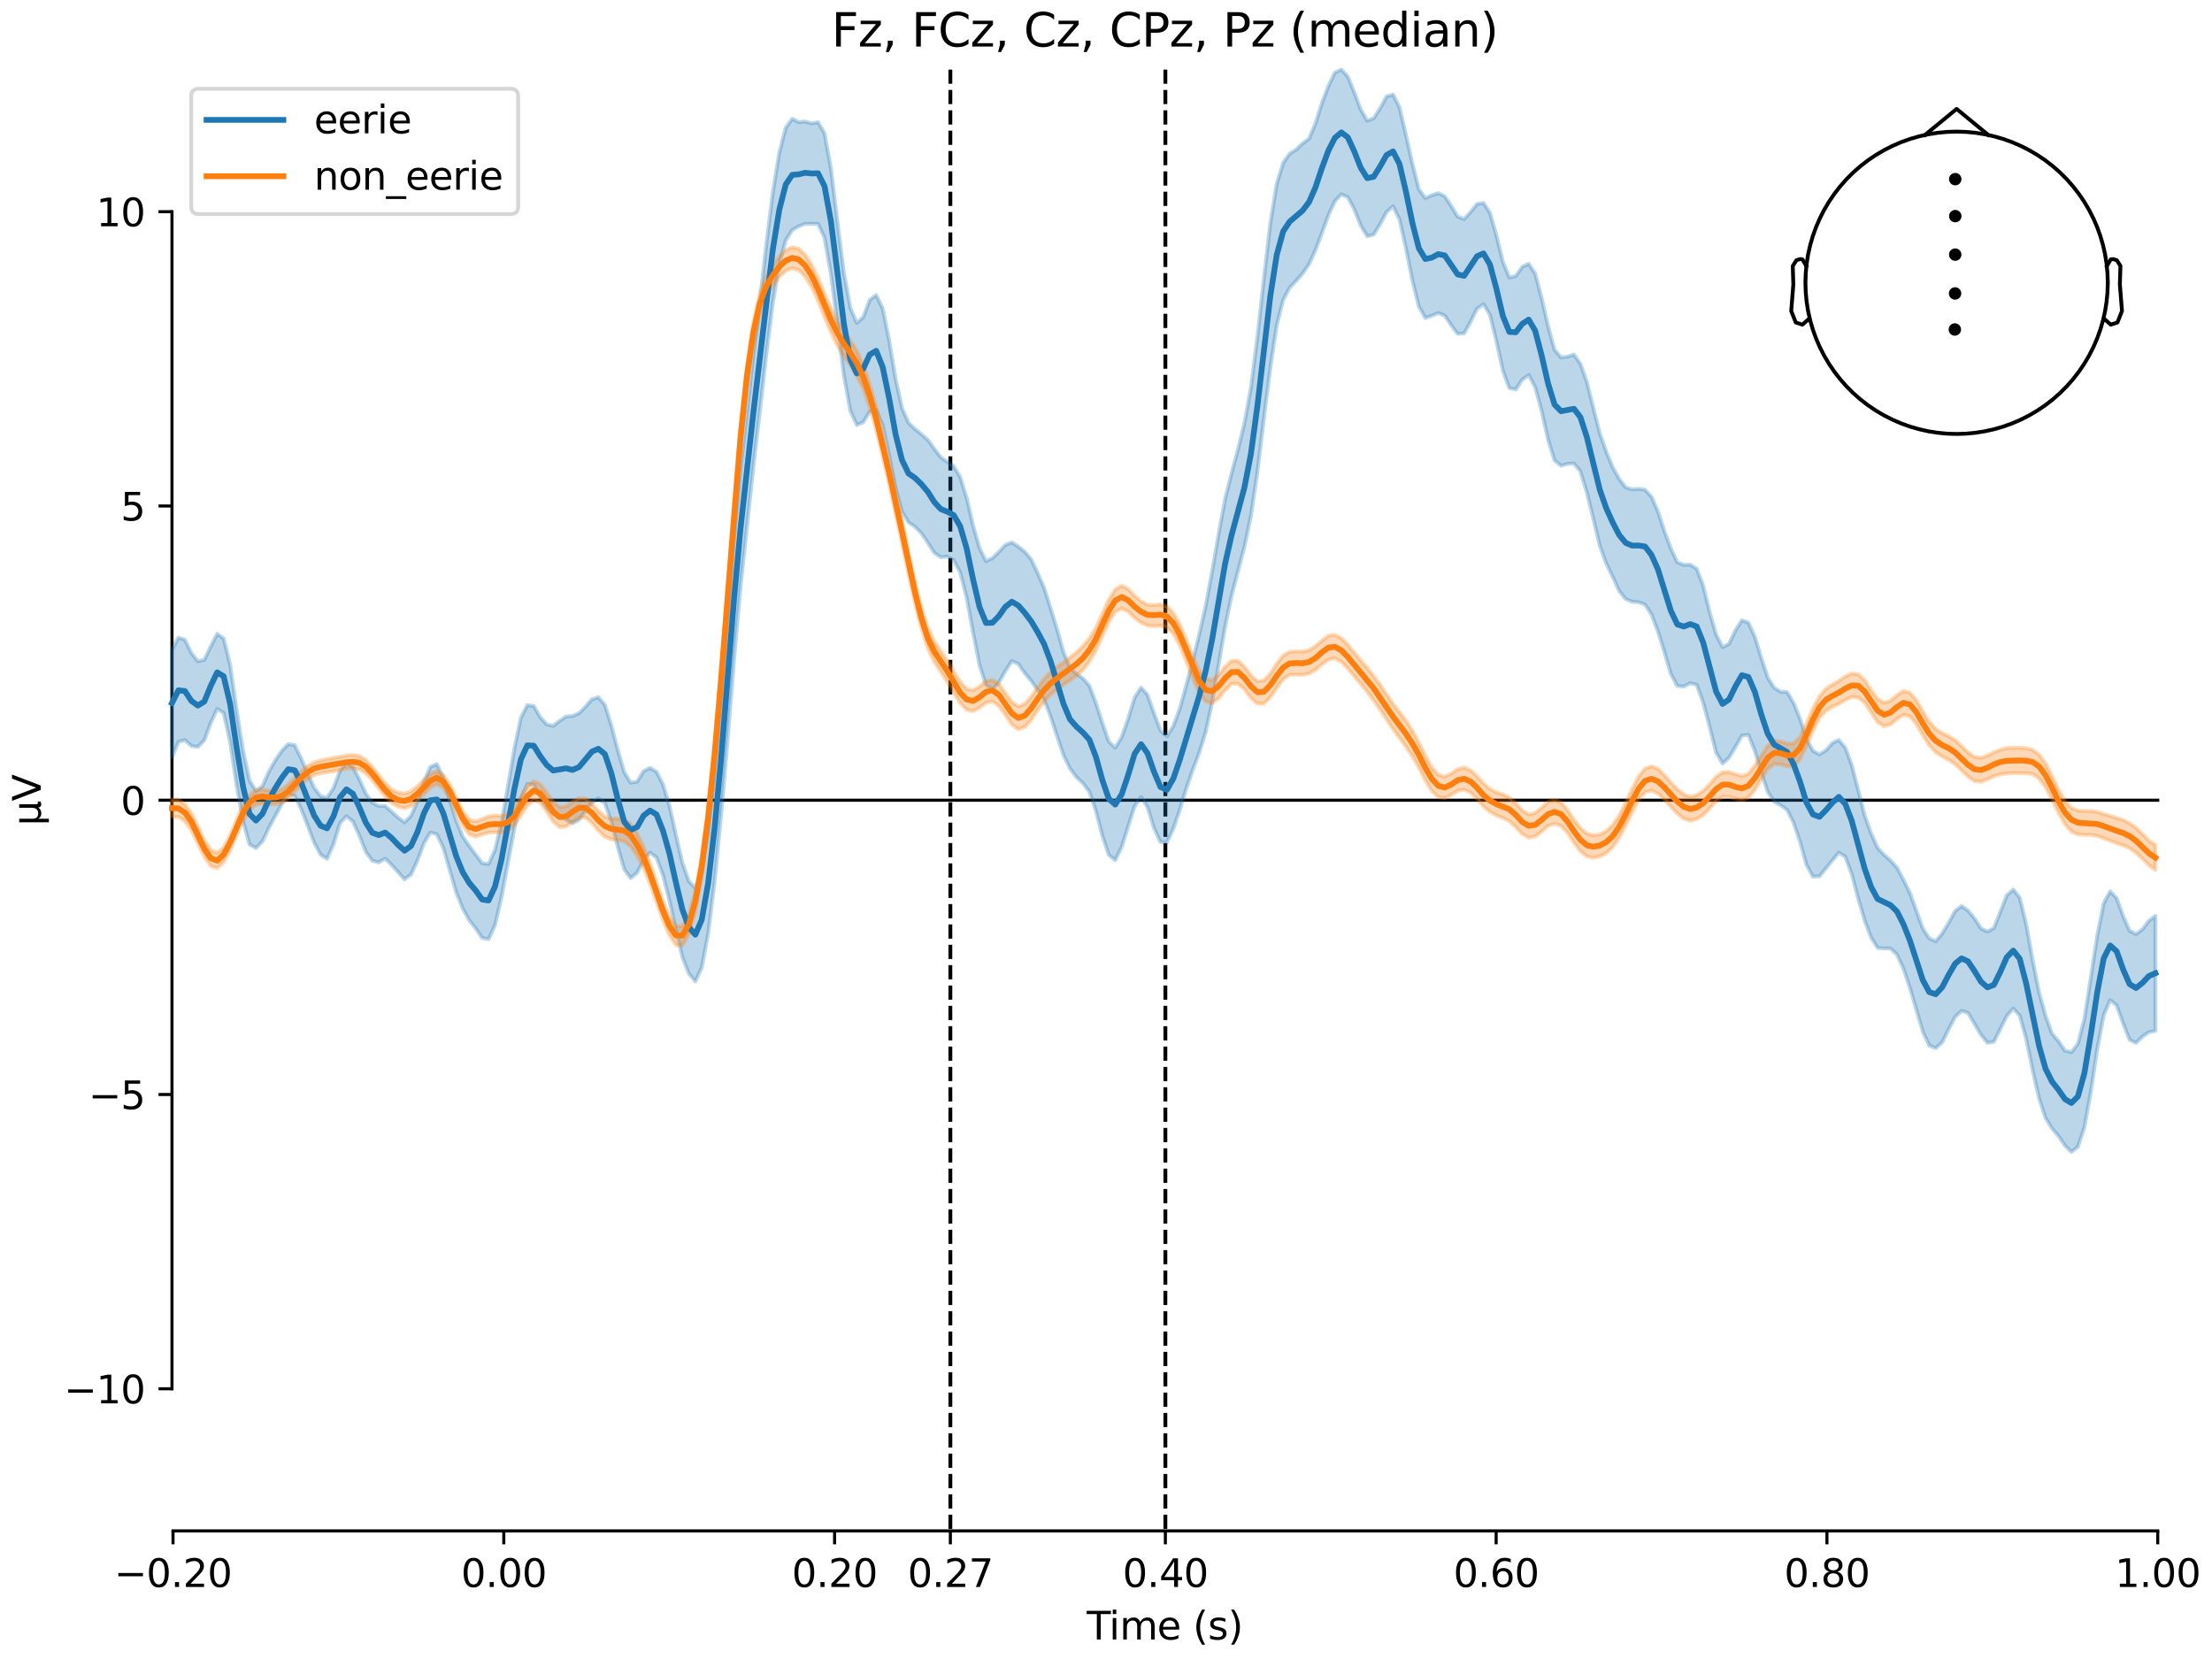 <?xml version="1.0" encoding="utf-8" standalone="no"?>
<!DOCTYPE svg PUBLIC "-//W3C//DTD SVG 1.1//EN"
  "http://www.w3.org/Graphics/SVG/1.1/DTD/svg11.dtd">
<svg xmlns:xlink="http://www.w3.org/1999/xlink" width="576pt" height="432pt" viewBox="0 0 576 432" xmlns="http://www.w3.org/2000/svg" version="1.1">
 <defs>
  <style type="text/css">*{stroke-linejoin: round; stroke-linecap: butt}</style>
 </defs>
 <g id="figure_1">
  <g id="patch_1">
   <path d="M 0 432 
L 576 432 
L 576 0 
L 0 0 
z
" style="fill: #ffffff"/>
  </g>
  <g id="axes_1">
   <g id="patch_2">
    <path d="M 44.783 398.644 
L 561.867 398.644 
L 561.867 18.118 
L 44.783 18.118 
L 44.783 398.644 
z
" style="fill: none; opacity: 0"/>
   </g>
   <g id="patch_3">
    <path d="M 44.783 361.637 
L 44.783 55.124 
" style="fill: none; stroke: #000000; stroke-width: 0.8; stroke-linejoin: miter; stroke-linecap: square"/>
   </g>
   <g id="LineCollection_1">
    <path d="M 247.471 18.118 
L 247.471 398.644 
" clip-path="url(#peb5f16251b)" style="fill: none; stroke-dasharray: 3.7,1.6; stroke-dashoffset: 0; stroke: #000000"/>
    <path d="M 303.46 18.118 
L 303.46 398.644 
" clip-path="url(#peb5f16251b)" style="fill: none; stroke-dasharray: 3.7,1.6; stroke-dashoffset: 0; stroke: #000000"/>
   </g>
   <g id="matplotlib.axis_1">
    <g id="xtick_1">
     <g id="line2d_1">
      <defs>
       <path id="mcf2531d816" d="M 0 0 
L 0 3.5 
" style="stroke: #000000; stroke-width: 0.8"/>
      </defs>
      <g>
       <use xlink:href="#mcf2531d816" x="45.052" y="398.644" style="stroke: #000000; stroke-width: 0.8"/>
      </g>
     </g>
     <g id="text_1">
      <!-- −0.20 -->
      <g transform="translate(29.73 413.242) scale(0.1 -0.1)">
       <defs>
        <path id="DejaVuSans-2212" d="M 678 2272 
L 4684 2272 
L 4684 1741 
L 678 1741 
L 678 2272 
z
" transform="scale(0.016)"/>
        <path id="DejaVuSans-30" d="M 2034 4250 
Q 1547 4250 1301 3770 
Q 1056 3291 1056 2328 
Q 1056 1369 1301 889 
Q 1547 409 2034 409 
Q 2525 409 2770 889 
Q 3016 1369 3016 2328 
Q 3016 3291 2770 3770 
Q 2525 4250 2034 4250 
z
M 2034 4750 
Q 2819 4750 3233 4129 
Q 3647 3509 3647 2328 
Q 3647 1150 3233 529 
Q 2819 -91 2034 -91 
Q 1250 -91 836 529 
Q 422 1150 422 2328 
Q 422 3509 836 4129 
Q 1250 4750 2034 4750 
z
" transform="scale(0.016)"/>
        <path id="DejaVuSans-2e" d="M 684 794 
L 1344 794 
L 1344 0 
L 684 0 
L 684 794 
z
" transform="scale(0.016)"/>
        <path id="DejaVuSans-32" d="M 1228 531 
L 3431 531 
L 3431 0 
L 469 0 
L 469 531 
Q 828 903 1448 1529 
Q 2069 2156 2228 2338 
Q 2531 2678 2651 2914 
Q 2772 3150 2772 3378 
Q 2772 3750 2511 3984 
Q 2250 4219 1831 4219 
Q 1534 4219 1204 4116 
Q 875 4013 500 3803 
L 500 4441 
Q 881 4594 1212 4672 
Q 1544 4750 1819 4750 
Q 2544 4750 2975 4387 
Q 3406 4025 3406 3419 
Q 3406 3131 3298 2873 
Q 3191 2616 2906 2266 
Q 2828 2175 2409 1742 
Q 1991 1309 1228 531 
z
" transform="scale(0.016)"/>
       </defs>
       <use xlink:href="#DejaVuSans-2212"/>
       <use xlink:href="#DejaVuSans-30" transform="translate(83.789 0)"/>
       <use xlink:href="#DejaVuSans-2e" transform="translate(147.412 0)"/>
       <use xlink:href="#DejaVuSans-32" transform="translate(179.199 0)"/>
       <use xlink:href="#DejaVuSans-30" transform="translate(242.822 0)"/>
      </g>
     </g>
    </g>
    <g id="xtick_2">
     <g id="line2d_2">
      <g>
       <use xlink:href="#mcf2531d816" x="131.188" y="398.644" style="stroke: #000000; stroke-width: 0.8"/>
      </g>
     </g>
     <g id="text_2">
      <!-- 0.00 -->
      <g transform="translate(120.055 413.242) scale(0.1 -0.1)">
       <use xlink:href="#DejaVuSans-30"/>
       <use xlink:href="#DejaVuSans-2e" transform="translate(63.623 0)"/>
       <use xlink:href="#DejaVuSans-30" transform="translate(95.41 0)"/>
       <use xlink:href="#DejaVuSans-30" transform="translate(159.033 0)"/>
      </g>
     </g>
    </g>
    <g id="xtick_3">
     <g id="line2d_3">
      <g>
       <use xlink:href="#mcf2531d816" x="217.324" y="398.644" style="stroke: #000000; stroke-width: 0.8"/>
      </g>
     </g>
     <g id="text_3">
      <!-- 0.20 -->
      <g transform="translate(206.191 413.242) scale(0.1 -0.1)">
       <use xlink:href="#DejaVuSans-30"/>
       <use xlink:href="#DejaVuSans-2e" transform="translate(63.623 0)"/>
       <use xlink:href="#DejaVuSans-32" transform="translate(95.41 0)"/>
       <use xlink:href="#DejaVuSans-30" transform="translate(159.033 0)"/>
      </g>
     </g>
    </g>
    <g id="xtick_4">
     <g id="line2d_4">
      <g>
       <use xlink:href="#mcf2531d816" x="247.471" y="398.644" style="stroke: #000000; stroke-width: 0.8"/>
      </g>
     </g>
     <g id="text_4">
      <!-- 0.27 -->
      <g transform="translate(236.339 413.242) scale(0.1 -0.1)">
       <defs>
        <path id="DejaVuSans-37" d="M 525 4666 
L 3525 4666 
L 3525 4397 
L 1831 0 
L 1172 0 
L 2766 4134 
L 525 4134 
L 525 4666 
z
" transform="scale(0.016)"/>
       </defs>
       <use xlink:href="#DejaVuSans-30"/>
       <use xlink:href="#DejaVuSans-2e" transform="translate(63.623 0)"/>
       <use xlink:href="#DejaVuSans-32" transform="translate(95.41 0)"/>
       <use xlink:href="#DejaVuSans-37" transform="translate(159.033 0)"/>
      </g>
     </g>
    </g>
    <g id="xtick_5">
     <g id="line2d_5">
      <g>
       <use xlink:href="#mcf2531d816" x="303.46" y="398.644" style="stroke: #000000; stroke-width: 0.8"/>
      </g>
     </g>
     <g id="text_5">
      <!-- 0.40 -->
      <g transform="translate(292.327 413.242) scale(0.1 -0.1)">
       <defs>
        <path id="DejaVuSans-34" d="M 2419 4116 
L 825 1625 
L 2419 1625 
L 2419 4116 
z
M 2253 4666 
L 3047 4666 
L 3047 1625 
L 3713 1625 
L 3713 1100 
L 3047 1100 
L 3047 0 
L 2419 0 
L 2419 1100 
L 313 1100 
L 313 1709 
L 2253 4666 
z
" transform="scale(0.016)"/>
       </defs>
       <use xlink:href="#DejaVuSans-30"/>
       <use xlink:href="#DejaVuSans-2e" transform="translate(63.623 0)"/>
       <use xlink:href="#DejaVuSans-34" transform="translate(95.41 0)"/>
       <use xlink:href="#DejaVuSans-30" transform="translate(159.033 0)"/>
      </g>
     </g>
    </g>
    <g id="xtick_6">
     <g id="line2d_6">
      <g>
       <use xlink:href="#mcf2531d816" x="389.595" y="398.644" style="stroke: #000000; stroke-width: 0.8"/>
      </g>
     </g>
     <g id="text_6">
      <!-- 0.60 -->
      <g transform="translate(378.463 413.242) scale(0.1 -0.1)">
       <defs>
        <path id="DejaVuSans-36" d="M 2113 2584 
Q 1688 2584 1439 2293 
Q 1191 2003 1191 1497 
Q 1191 994 1439 701 
Q 1688 409 2113 409 
Q 2538 409 2786 701 
Q 3034 994 3034 1497 
Q 3034 2003 2786 2293 
Q 2538 2584 2113 2584 
z
M 3366 4563 
L 3366 3988 
Q 3128 4100 2886 4159 
Q 2644 4219 2406 4219 
Q 1781 4219 1451 3797 
Q 1122 3375 1075 2522 
Q 1259 2794 1537 2939 
Q 1816 3084 2150 3084 
Q 2853 3084 3261 2657 
Q 3669 2231 3669 1497 
Q 3669 778 3244 343 
Q 2819 -91 2113 -91 
Q 1303 -91 875 529 
Q 447 1150 447 2328 
Q 447 3434 972 4092 
Q 1497 4750 2381 4750 
Q 2619 4750 2861 4703 
Q 3103 4656 3366 4563 
z
" transform="scale(0.016)"/>
       </defs>
       <use xlink:href="#DejaVuSans-30"/>
       <use xlink:href="#DejaVuSans-2e" transform="translate(63.623 0)"/>
       <use xlink:href="#DejaVuSans-36" transform="translate(95.41 0)"/>
       <use xlink:href="#DejaVuSans-30" transform="translate(159.033 0)"/>
      </g>
     </g>
    </g>
    <g id="xtick_7">
     <g id="line2d_7">
      <g>
       <use xlink:href="#mcf2531d816" x="475.731" y="398.644" style="stroke: #000000; stroke-width: 0.8"/>
      </g>
     </g>
     <g id="text_7">
      <!-- 0.80 -->
      <g transform="translate(464.598 413.242) scale(0.1 -0.1)">
       <defs>
        <path id="DejaVuSans-38" d="M 2034 2216 
Q 1584 2216 1326 1975 
Q 1069 1734 1069 1313 
Q 1069 891 1326 650 
Q 1584 409 2034 409 
Q 2484 409 2743 651 
Q 3003 894 3003 1313 
Q 3003 1734 2745 1975 
Q 2488 2216 2034 2216 
z
M 1403 2484 
Q 997 2584 770 2862 
Q 544 3141 544 3541 
Q 544 4100 942 4425 
Q 1341 4750 2034 4750 
Q 2731 4750 3128 4425 
Q 3525 4100 3525 3541 
Q 3525 3141 3298 2862 
Q 3072 2584 2669 2484 
Q 3125 2378 3379 2068 
Q 3634 1759 3634 1313 
Q 3634 634 3220 271 
Q 2806 -91 2034 -91 
Q 1263 -91 848 271 
Q 434 634 434 1313 
Q 434 1759 690 2068 
Q 947 2378 1403 2484 
z
M 1172 3481 
Q 1172 3119 1398 2916 
Q 1625 2713 2034 2713 
Q 2441 2713 2670 2916 
Q 2900 3119 2900 3481 
Q 2900 3844 2670 4047 
Q 2441 4250 2034 4250 
Q 1625 4250 1398 4047 
Q 1172 3844 1172 3481 
z
" transform="scale(0.016)"/>
       </defs>
       <use xlink:href="#DejaVuSans-30"/>
       <use xlink:href="#DejaVuSans-2e" transform="translate(63.623 0)"/>
       <use xlink:href="#DejaVuSans-38" transform="translate(95.41 0)"/>
       <use xlink:href="#DejaVuSans-30" transform="translate(159.033 0)"/>
      </g>
     </g>
    </g>
    <g id="xtick_8">
     <g id="line2d_8">
      <g>
       <use xlink:href="#mcf2531d816" x="561.867" y="398.644" style="stroke: #000000; stroke-width: 0.8"/>
      </g>
     </g>
     <g id="text_8">
      <!-- 1.00 -->
      <g transform="translate(550.734 413.242) scale(0.1 -0.1)">
       <defs>
        <path id="DejaVuSans-31" d="M 794 531 
L 1825 531 
L 1825 4091 
L 703 3866 
L 703 4441 
L 1819 4666 
L 2450 4666 
L 2450 531 
L 3481 531 
L 3481 0 
L 794 0 
L 794 531 
z
" transform="scale(0.016)"/>
       </defs>
       <use xlink:href="#DejaVuSans-31"/>
       <use xlink:href="#DejaVuSans-2e" transform="translate(63.623 0)"/>
       <use xlink:href="#DejaVuSans-30" transform="translate(95.41 0)"/>
       <use xlink:href="#DejaVuSans-30" transform="translate(159.033 0)"/>
      </g>
     </g>
    </g>
    <g id="text_9">
     <!-- Time (s) -->
     <g transform="translate(282.996 426.92) scale(0.1 -0.1)">
      <defs>
       <path id="DejaVuSans-54" d="M -19 4666 
L 3928 4666 
L 3928 4134 
L 2272 4134 
L 2272 0 
L 1638 0 
L 1638 4134 
L -19 4134 
L -19 4666 
z
" transform="scale(0.016)"/>
       <path id="DejaVuSans-69" d="M 603 3500 
L 1178 3500 
L 1178 0 
L 603 0 
L 603 3500 
z
M 603 4863 
L 1178 4863 
L 1178 4134 
L 603 4134 
L 603 4863 
z
" transform="scale(0.016)"/>
       <path id="DejaVuSans-6d" d="M 3328 2828 
Q 3544 3216 3844 3400 
Q 4144 3584 4550 3584 
Q 5097 3584 5394 3201 
Q 5691 2819 5691 2113 
L 5691 0 
L 5113 0 
L 5113 2094 
Q 5113 2597 4934 2840 
Q 4756 3084 4391 3084 
Q 3944 3084 3684 2787 
Q 3425 2491 3425 1978 
L 3425 0 
L 2847 0 
L 2847 2094 
Q 2847 2600 2669 2842 
Q 2491 3084 2119 3084 
Q 1678 3084 1418 2786 
Q 1159 2488 1159 1978 
L 1159 0 
L 581 0 
L 581 3500 
L 1159 3500 
L 1159 2956 
Q 1356 3278 1631 3431 
Q 1906 3584 2284 3584 
Q 2666 3584 2933 3390 
Q 3200 3197 3328 2828 
z
" transform="scale(0.016)"/>
       <path id="DejaVuSans-65" d="M 3597 1894 
L 3597 1613 
L 953 1613 
Q 991 1019 1311 708 
Q 1631 397 2203 397 
Q 2534 397 2845 478 
Q 3156 559 3463 722 
L 3463 178 
Q 3153 47 2828 -22 
Q 2503 -91 2169 -91 
Q 1331 -91 842 396 
Q 353 884 353 1716 
Q 353 2575 817 3079 
Q 1281 3584 2069 3584 
Q 2775 3584 3186 3129 
Q 3597 2675 3597 1894 
z
M 3022 2063 
Q 3016 2534 2758 2815 
Q 2500 3097 2075 3097 
Q 1594 3097 1305 2825 
Q 1016 2553 972 2059 
L 3022 2063 
z
" transform="scale(0.016)"/>
       <path id="DejaVuSans-20" transform="scale(0.016)"/>
       <path id="DejaVuSans-28" d="M 1984 4856 
Q 1566 4138 1362 3434 
Q 1159 2731 1159 2009 
Q 1159 1288 1364 580 
Q 1569 -128 1984 -844 
L 1484 -844 
Q 1016 -109 783 600 
Q 550 1309 550 2009 
Q 550 2706 781 3412 
Q 1013 4119 1484 4856 
L 1984 4856 
z
" transform="scale(0.016)"/>
       <path id="DejaVuSans-73" d="M 2834 3397 
L 2834 2853 
Q 2591 2978 2328 3040 
Q 2066 3103 1784 3103 
Q 1356 3103 1142 2972 
Q 928 2841 928 2578 
Q 928 2378 1081 2264 
Q 1234 2150 1697 2047 
L 1894 2003 
Q 2506 1872 2764 1633 
Q 3022 1394 3022 966 
Q 3022 478 2636 193 
Q 2250 -91 1575 -91 
Q 1294 -91 989 -36 
Q 684 19 347 128 
L 347 722 
Q 666 556 975 473 
Q 1284 391 1588 391 
Q 1994 391 2212 530 
Q 2431 669 2431 922 
Q 2431 1156 2273 1281 
Q 2116 1406 1581 1522 
L 1381 1569 
Q 847 1681 609 1914 
Q 372 2147 372 2553 
Q 372 3047 722 3315 
Q 1072 3584 1716 3584 
Q 2034 3584 2315 3537 
Q 2597 3491 2834 3397 
z
" transform="scale(0.016)"/>
       <path id="DejaVuSans-29" d="M 513 4856 
L 1013 4856 
Q 1481 4119 1714 3412 
Q 1947 2706 1947 2009 
Q 1947 1309 1714 600 
Q 1481 -109 1013 -844 
L 513 -844 
Q 928 -128 1133 580 
Q 1338 1288 1338 2009 
Q 1338 2731 1133 3434 
Q 928 4138 513 4856 
z
" transform="scale(0.016)"/>
      </defs>
      <use xlink:href="#DejaVuSans-54"/>
      <use xlink:href="#DejaVuSans-69" transform="translate(57.959 0)"/>
      <use xlink:href="#DejaVuSans-6d" transform="translate(85.742 0)"/>
      <use xlink:href="#DejaVuSans-65" transform="translate(183.154 0)"/>
      <use xlink:href="#DejaVuSans-20" transform="translate(244.678 0)"/>
      <use xlink:href="#DejaVuSans-28" transform="translate(276.465 0)"/>
      <use xlink:href="#DejaVuSans-73" transform="translate(315.479 0)"/>
      <use xlink:href="#DejaVuSans-29" transform="translate(367.578 0)"/>
     </g>
    </g>
   </g>
   <g id="matplotlib.axis_2">
    <g id="ytick_1">
     <g id="line2d_9">
      <defs>
       <path id="m30cafaa4a5" d="M 0 0 
L -3.5 0 
" style="stroke: #000000; stroke-width: 0.8"/>
      </defs>
      <g>
       <use xlink:href="#m30cafaa4a5" x="44.783" y="361.637" style="stroke: #000000; stroke-width: 0.8"/>
      </g>
     </g>
     <g id="text_10">
      <!-- −10 -->
      <g transform="translate(16.678 365.437) scale(0.1 -0.1)">
       <use xlink:href="#DejaVuSans-2212"/>
       <use xlink:href="#DejaVuSans-31" transform="translate(83.789 0)"/>
       <use xlink:href="#DejaVuSans-30" transform="translate(147.412 0)"/>
      </g>
     </g>
    </g>
    <g id="ytick_2">
     <g id="line2d_10">
      <g>
       <use xlink:href="#m30cafaa4a5" x="44.783" y="285.009" style="stroke: #000000; stroke-width: 0.8"/>
      </g>
     </g>
     <g id="text_11">
      <!-- −5 -->
      <g transform="translate(23.041 288.808) scale(0.1 -0.1)">
       <defs>
        <path id="DejaVuSans-35" d="M 691 4666 
L 3169 4666 
L 3169 4134 
L 1269 4134 
L 1269 2991 
Q 1406 3038 1543 3061 
Q 1681 3084 1819 3084 
Q 2600 3084 3056 2656 
Q 3513 2228 3513 1497 
Q 3513 744 3044 326 
Q 2575 -91 1722 -91 
Q 1428 -91 1123 -41 
Q 819 9 494 109 
L 494 744 
Q 775 591 1075 516 
Q 1375 441 1709 441 
Q 2250 441 2565 725 
Q 2881 1009 2881 1497 
Q 2881 1984 2565 2268 
Q 2250 2553 1709 2553 
Q 1456 2553 1204 2497 
Q 953 2441 691 2322 
L 691 4666 
z
" transform="scale(0.016)"/>
       </defs>
       <use xlink:href="#DejaVuSans-2212"/>
       <use xlink:href="#DejaVuSans-35" transform="translate(83.789 0)"/>
      </g>
     </g>
    </g>
    <g id="ytick_3">
     <g id="line2d_11">
      <g>
       <use xlink:href="#m30cafaa4a5" x="44.783" y="208.381" style="stroke: #000000; stroke-width: 0.8"/>
      </g>
     </g>
     <g id="text_12">
      <!-- 0 -->
      <g transform="translate(31.421 212.18) scale(0.1 -0.1)">
       <use xlink:href="#DejaVuSans-30"/>
      </g>
     </g>
    </g>
    <g id="ytick_4">
     <g id="line2d_12">
      <g>
       <use xlink:href="#m30cafaa4a5" x="44.783" y="131.753" style="stroke: #000000; stroke-width: 0.8"/>
      </g>
     </g>
     <g id="text_13">
      <!-- 5 -->
      <g transform="translate(31.421 135.552) scale(0.1 -0.1)">
       <use xlink:href="#DejaVuSans-35"/>
      </g>
     </g>
    </g>
    <g id="ytick_5">
     <g id="line2d_13">
      <g>
       <use xlink:href="#m30cafaa4a5" x="44.783" y="55.124" style="stroke: #000000; stroke-width: 0.8"/>
      </g>
     </g>
     <g id="text_14">
      <!-- 10 -->
      <g transform="translate(25.058 58.924) scale(0.1 -0.1)">
       <use xlink:href="#DejaVuSans-31"/>
       <use xlink:href="#DejaVuSans-30" transform="translate(63.623 0)"/>
      </g>
     </g>
    </g>
    <g id="text_15">
     <!-- µV -->
     <g transform="translate(10.599 214.982) rotate(-90) scale(0.1 -0.1)">
      <defs>
       <path id="DejaVuSans-b5" d="M 544 -1331 
L 544 3500 
L 1119 3500 
L 1119 1325 
Q 1119 872 1334 640 
Q 1550 409 1972 409 
Q 2434 409 2667 671 
Q 2900 934 2900 1459 
L 2900 3500 
L 3475 3500 
L 3475 806 
Q 3475 619 3529 530 
Q 3584 441 3700 441 
Q 3728 441 3778 458 
Q 3828 475 3916 513 
L 3916 50 
Q 3788 -22 3673 -56 
Q 3559 -91 3450 -91 
Q 3234 -91 3106 31 
Q 2978 153 2931 403 
Q 2775 156 2548 32 
Q 2322 -91 2016 -91 
Q 1697 -91 1473 31 
Q 1250 153 1119 397 
L 1119 -1331 
L 544 -1331 
z
" transform="scale(0.016)"/>
       <path id="DejaVuSans-56" d="M 1831 0 
L 50 4666 
L 709 4666 
L 2188 738 
L 3669 4666 
L 4325 4666 
L 2547 0 
L 1831 0 
z
" transform="scale(0.016)"/>
      </defs>
      <use xlink:href="#DejaVuSans-b5"/>
      <use xlink:href="#DejaVuSans-56" transform="translate(63.623 0)"/>
     </g>
    </g>
   </g>
   <g id="patch_4">
    <path d="M 45.052 398.644 
L 561.867 398.644 
" style="fill: none; stroke: #000000; stroke-width: 0.8; stroke-linejoin: miter; stroke-linecap: square"/>
   </g>
   <g id="patch_5">
    <path d="M 44.783 208.381 
L 561.867 208.381 
" style="fill: none; stroke: #000000; stroke-width: 0.8; stroke-linejoin: miter; stroke-linecap: square"/>
   </g>
   <g id="text_16">
    <!-- Fz, FCz, Cz, CPz, Pz (median) -->
    <g transform="translate(216.538 12.118) scale(0.12 -0.12)">
     <defs>
      <path id="DejaVuSans-46" d="M 628 4666 
L 3309 4666 
L 3309 4134 
L 1259 4134 
L 1259 2759 
L 3109 2759 
L 3109 2228 
L 1259 2228 
L 1259 0 
L 628 0 
L 628 4666 
z
" transform="scale(0.016)"/>
      <path id="DejaVuSans-7a" d="M 353 3500 
L 3084 3500 
L 3084 2975 
L 922 459 
L 3084 459 
L 3084 0 
L 275 0 
L 275 525 
L 2438 3041 
L 353 3041 
L 353 3500 
z
" transform="scale(0.016)"/>
      <path id="DejaVuSans-2c" d="M 750 794 
L 1409 794 
L 1409 256 
L 897 -744 
L 494 -744 
L 750 256 
L 750 794 
z
" transform="scale(0.016)"/>
      <path id="DejaVuSans-43" d="M 4122 4306 
L 4122 3641 
Q 3803 3938 3442 4084 
Q 3081 4231 2675 4231 
Q 1875 4231 1450 3742 
Q 1025 3253 1025 2328 
Q 1025 1406 1450 917 
Q 1875 428 2675 428 
Q 3081 428 3442 575 
Q 3803 722 4122 1019 
L 4122 359 
Q 3791 134 3420 21 
Q 3050 -91 2638 -91 
Q 1578 -91 968 557 
Q 359 1206 359 2328 
Q 359 3453 968 4101 
Q 1578 4750 2638 4750 
Q 3056 4750 3426 4639 
Q 3797 4528 4122 4306 
z
" transform="scale(0.016)"/>
      <path id="DejaVuSans-50" d="M 1259 4147 
L 1259 2394 
L 2053 2394 
Q 2494 2394 2734 2622 
Q 2975 2850 2975 3272 
Q 2975 3691 2734 3919 
Q 2494 4147 2053 4147 
L 1259 4147 
z
M 628 4666 
L 2053 4666 
Q 2838 4666 3239 4311 
Q 3641 3956 3641 3272 
Q 3641 2581 3239 2228 
Q 2838 1875 2053 1875 
L 1259 1875 
L 1259 0 
L 628 0 
L 628 4666 
z
" transform="scale(0.016)"/>
      <path id="DejaVuSans-64" d="M 2906 2969 
L 2906 4863 
L 3481 4863 
L 3481 0 
L 2906 0 
L 2906 525 
Q 2725 213 2448 61 
Q 2172 -91 1784 -91 
Q 1150 -91 751 415 
Q 353 922 353 1747 
Q 353 2572 751 3078 
Q 1150 3584 1784 3584 
Q 2172 3584 2448 3432 
Q 2725 3281 2906 2969 
z
M 947 1747 
Q 947 1113 1208 752 
Q 1469 391 1925 391 
Q 2381 391 2643 752 
Q 2906 1113 2906 1747 
Q 2906 2381 2643 2742 
Q 2381 3103 1925 3103 
Q 1469 3103 1208 2742 
Q 947 2381 947 1747 
z
" transform="scale(0.016)"/>
      <path id="DejaVuSans-61" d="M 2194 1759 
Q 1497 1759 1228 1600 
Q 959 1441 959 1056 
Q 959 750 1161 570 
Q 1363 391 1709 391 
Q 2188 391 2477 730 
Q 2766 1069 2766 1631 
L 2766 1759 
L 2194 1759 
z
M 3341 1997 
L 3341 0 
L 2766 0 
L 2766 531 
Q 2569 213 2275 61 
Q 1981 -91 1556 -91 
Q 1019 -91 701 211 
Q 384 513 384 1019 
Q 384 1609 779 1909 
Q 1175 2209 1959 2209 
L 2766 2209 
L 2766 2266 
Q 2766 2663 2505 2880 
Q 2244 3097 1772 3097 
Q 1472 3097 1187 3025 
Q 903 2953 641 2809 
L 641 3341 
Q 956 3463 1253 3523 
Q 1550 3584 1831 3584 
Q 2591 3584 2966 3190 
Q 3341 2797 3341 1997 
z
" transform="scale(0.016)"/>
      <path id="DejaVuSans-6e" d="M 3513 2113 
L 3513 0 
L 2938 0 
L 2938 2094 
Q 2938 2591 2744 2837 
Q 2550 3084 2163 3084 
Q 1697 3084 1428 2787 
Q 1159 2491 1159 1978 
L 1159 0 
L 581 0 
L 581 3500 
L 1159 3500 
L 1159 2956 
Q 1366 3272 1645 3428 
Q 1925 3584 2291 3584 
Q 2894 3584 3203 3211 
Q 3513 2838 3513 2113 
z
" transform="scale(0.016)"/>
     </defs>
     <use xlink:href="#DejaVuSans-46"/>
     <use xlink:href="#DejaVuSans-7a" transform="translate(57.52 0)"/>
     <use xlink:href="#DejaVuSans-2c" transform="translate(110.01 0)"/>
     <use xlink:href="#DejaVuSans-20" transform="translate(141.797 0)"/>
     <use xlink:href="#DejaVuSans-46" transform="translate(173.584 0)"/>
     <use xlink:href="#DejaVuSans-43" transform="translate(231.104 0)"/>
     <use xlink:href="#DejaVuSans-7a" transform="translate(300.928 0)"/>
     <use xlink:href="#DejaVuSans-2c" transform="translate(353.418 0)"/>
     <use xlink:href="#DejaVuSans-20" transform="translate(385.205 0)"/>
     <use xlink:href="#DejaVuSans-43" transform="translate(416.992 0)"/>
     <use xlink:href="#DejaVuSans-7a" transform="translate(486.816 0)"/>
     <use xlink:href="#DejaVuSans-2c" transform="translate(539.307 0)"/>
     <use xlink:href="#DejaVuSans-20" transform="translate(571.094 0)"/>
     <use xlink:href="#DejaVuSans-43" transform="translate(602.881 0)"/>
     <use xlink:href="#DejaVuSans-50" transform="translate(672.705 0)"/>
     <use xlink:href="#DejaVuSans-7a" transform="translate(733.008 0)"/>
     <use xlink:href="#DejaVuSans-2c" transform="translate(785.498 0)"/>
     <use xlink:href="#DejaVuSans-20" transform="translate(817.285 0)"/>
     <use xlink:href="#DejaVuSans-50" transform="translate(849.072 0)"/>
     <use xlink:href="#DejaVuSans-7a" transform="translate(909.375 0)"/>
     <use xlink:href="#DejaVuSans-20" transform="translate(961.865 0)"/>
     <use xlink:href="#DejaVuSans-28" transform="translate(993.652 0)"/>
     <use xlink:href="#DejaVuSans-6d" transform="translate(1032.666 0)"/>
     <use xlink:href="#DejaVuSans-65" transform="translate(1130.078 0)"/>
     <use xlink:href="#DejaVuSans-64" transform="translate(1191.602 0)"/>
     <use xlink:href="#DejaVuSans-69" transform="translate(1255.078 0)"/>
     <use xlink:href="#DejaVuSans-61" transform="translate(1282.861 0)"/>
     <use xlink:href="#DejaVuSans-6e" transform="translate(1344.141 0)"/>
     <use xlink:href="#DejaVuSans-29" transform="translate(1407.52 0)"/>
    </g>
   </g>
   <g id="legend_1">
    <g id="patch_6">
     <path d="M 51.783 55.753 
L 132.925 55.753 
Q 134.925 55.753 134.925 53.753 
L 134.925 25.118 
Q 134.925 23.118 132.925 23.118 
L 51.783 23.118 
Q 49.783 23.118 49.783 25.118 
L 49.783 53.753 
Q 49.783 55.753 51.783 55.753 
z
" style="fill: #ffffff; opacity: 0.8; stroke: #cccccc; stroke-linejoin: miter"/>
    </g>
    <g id="line2d_14">
     <path d="M 53.783 31.217 
L 63.783 31.217 
L 73.783 31.217 
" style="fill: none; stroke: #1f77b4; stroke-width: 1.5; stroke-linecap: square"/>
    </g>
    <g id="text_17">
     <!-- eerie -->
     <g transform="translate(81.783 34.717) scale(0.1 -0.1)">
      <defs>
       <path id="DejaVuSans-72" d="M 2631 2963 
Q 2534 3019 2420 3045 
Q 2306 3072 2169 3072 
Q 1681 3072 1420 2755 
Q 1159 2438 1159 1844 
L 1159 0 
L 581 0 
L 581 3500 
L 1159 3500 
L 1159 2956 
Q 1341 3275 1631 3429 
Q 1922 3584 2338 3584 
Q 2397 3584 2469 3576 
Q 2541 3569 2628 3553 
L 2631 2963 
z
" transform="scale(0.016)"/>
      </defs>
      <use xlink:href="#DejaVuSans-65"/>
      <use xlink:href="#DejaVuSans-65" transform="translate(61.523 0)"/>
      <use xlink:href="#DejaVuSans-72" transform="translate(123.047 0)"/>
      <use xlink:href="#DejaVuSans-69" transform="translate(164.16 0)"/>
      <use xlink:href="#DejaVuSans-65" transform="translate(191.943 0)"/>
     </g>
    </g>
    <g id="line2d_15">
     <path d="M 53.783 45.895 
L 63.783 45.895 
L 73.783 45.895 
" style="fill: none; stroke: #ff7f0e; stroke-width: 1.5; stroke-linecap: square"/>
    </g>
    <g id="text_18">
     <!-- non_eerie -->
     <g transform="translate(81.783 49.395) scale(0.1 -0.1)">
      <defs>
       <path id="DejaVuSans-6f" d="M 1959 3097 
Q 1497 3097 1228 2736 
Q 959 2375 959 1747 
Q 959 1119 1226 758 
Q 1494 397 1959 397 
Q 2419 397 2687 759 
Q 2956 1122 2956 1747 
Q 2956 2369 2687 2733 
Q 2419 3097 1959 3097 
z
M 1959 3584 
Q 2709 3584 3137 3096 
Q 3566 2609 3566 1747 
Q 3566 888 3137 398 
Q 2709 -91 1959 -91 
Q 1206 -91 779 398 
Q 353 888 353 1747 
Q 353 2609 779 3096 
Q 1206 3584 1959 3584 
z
" transform="scale(0.016)"/>
       <path id="DejaVuSans-5f" d="M 3263 -1063 
L 3263 -1509 
L -63 -1509 
L -63 -1063 
L 3263 -1063 
z
" transform="scale(0.016)"/>
      </defs>
      <use xlink:href="#DejaVuSans-6e"/>
      <use xlink:href="#DejaVuSans-6f" transform="translate(63.379 0)"/>
      <use xlink:href="#DejaVuSans-6e" transform="translate(124.561 0)"/>
      <use xlink:href="#DejaVuSans-5f" transform="translate(187.939 0)"/>
      <use xlink:href="#DejaVuSans-65" transform="translate(237.939 0)"/>
      <use xlink:href="#DejaVuSans-65" transform="translate(299.463 0)"/>
      <use xlink:href="#DejaVuSans-72" transform="translate(360.986 0)"/>
      <use xlink:href="#DejaVuSans-69" transform="translate(402.1 0)"/>
      <use xlink:href="#DejaVuSans-65" transform="translate(429.883 0)"/>
     </g>
    </g>
   </g>
   <g id="FillBetweenPolyCollection_1">
    <defs>
     <path id="m21dfdd1625" d="M 44.783 -262.827 
L 44.783 -234.77 
L 46.465 -238.801 
L 48.148 -239.292 
L 49.83 -237.734 
L 51.512 -237.506 
L 53.195 -239.207 
L 54.877 -243.742 
L 56.559 -247.391 
L 58.242 -246.346 
L 59.924 -238.767 
L 61.606 -227.598 
L 63.289 -218.191 
L 64.971 -212.096 
L 66.653 -211.183 
L 68.336 -212.884 
L 70.018 -216.432 
L 71.7 -219.572 
L 73.383 -222.657 
L 75.065 -225.175 
L 76.748 -224.722 
L 78.43 -221.327 
L 80.112 -217.04 
L 81.795 -212.611 
L 83.477 -209.467 
L 85.159 -208.355 
L 86.842 -212.14 
L 88.524 -217.617 
L 90.206 -219.475 
L 91.889 -218.101 
L 93.571 -214.444 
L 95.253 -210.196 
L 96.936 -207.889 
L 98.618 -207.438 
L 100.3 -208.407 
L 101.983 -206.773 
L 103.665 -204.885 
L 105.347 -203.019 
L 107.03 -204.261 
L 108.712 -207.95 
L 110.394 -212.431 
L 112.077 -215.233 
L 113.759 -214.764 
L 115.441 -211.212 
L 117.124 -205.347 
L 118.806 -199.645 
L 120.488 -195.432 
L 122.171 -192.402 
L 123.853 -190.275 
L 125.535 -187.764 
L 127.218 -187.445 
L 128.9 -191.09 
L 130.582 -198.37 
L 132.265 -207.377 
L 133.947 -216.227 
L 135.629 -223.918 
L 137.312 -227.851 
L 138.994 -227.673 
L 140.676 -224.522 
L 142.359 -221.735 
L 144.041 -219.931 
L 145.723 -219.464 
L 147.406 -218.494 
L 149.088 -217.612 
L 150.77 -218.508 
L 152.453 -220.798 
L 154.135 -222.988 
L 155.817 -224.121 
L 157.5 -222.852 
L 159.182 -218.025 
L 160.864 -211.497 
L 162.547 -205.64 
L 164.229 -203.338 
L 165.912 -204.732 
L 167.594 -208.081 
L 169.276 -209.986 
L 170.959 -208.683 
L 172.641 -204.149 
L 174.323 -197.447 
L 176.006 -189.897 
L 177.688 -182.784 
L 179.37 -178.482 
L 181.053 -176.444 
L 182.735 -180.07 
L 184.417 -189.016 
L 186.1 -202.595 
L 187.782 -219.854 
L 189.464 -239.219 
L 191.147 -260.269 
L 192.829 -279.195 
L 194.511 -294.846 
L 196.194 -310.647 
L 197.876 -325.013 
L 199.558 -339.729 
L 201.241 -353.116 
L 202.923 -363.132 
L 204.605 -369.472 
L 206.288 -372.077 
L 207.97 -373.062 
L 209.652 -373.729 
L 211.335 -373.719 
L 213.017 -373.693 
L 214.699 -370.089 
L 216.382 -360.571 
L 218.064 -347.677 
L 219.746 -334.224 
L 221.429 -325.003 
L 223.111 -321.322 
L 224.793 -322.053 
L 226.476 -324.834 
L 228.158 -325.199 
L 229.84 -321.274 
L 231.523 -313.592 
L 233.205 -304.94 
L 234.887 -298.795 
L 236.57 -295.983 
L 238.252 -294.831 
L 239.934 -293.139 
L 241.617 -290.649 
L 243.299 -288.034 
L 244.981 -286.905 
L 246.664 -287.06 
L 248.346 -286.122 
L 250.028 -282.972 
L 251.711 -276.435 
L 253.393 -267.29 
L 255.076 -258.747 
L 256.758 -253.619 
L 258.44 -252.385 
L 260.123 -254.328 
L 261.805 -257.293 
L 263.487 -259.871 
L 265.17 -259.121 
L 266.852 -256.701 
L 268.534 -254.697 
L 270.217 -252.28 
L 271.899 -249.791 
L 273.581 -245.424 
L 275.264 -240.303 
L 276.946 -235.319 
L 278.628 -231.863 
L 280.311 -229.61 
L 281.993 -228.069 
L 283.675 -225.812 
L 285.358 -220.917 
L 287.04 -214.43 
L 288.722 -209.384 
L 290.405 -207.992 
L 292.087 -211.454 
L 293.769 -216.842 
L 295.452 -222.02 
L 297.134 -224.483 
L 298.816 -221.804 
L 300.499 -216.38 
L 302.181 -212.734 
L 303.863 -212.65 
L 305.546 -216.252 
L 307.228 -221.199 
L 308.91 -226.692 
L 310.593 -231.535 
L 312.275 -235.998 
L 313.957 -241.372 
L 315.64 -249.122 
L 317.322 -258.915 
L 319.004 -268.78 
L 320.687 -276.79 
L 322.369 -283.322 
L 324.051 -289.612 
L 325.734 -297.67 
L 327.416 -309.063 
L 329.098 -322.947 
L 330.781 -336.174 
L 332.463 -347.329 
L 334.145 -353.931 
L 335.828 -357.11 
L 337.51 -358.844 
L 339.192 -360.783 
L 340.875 -363.183 
L 342.557 -366.926 
L 344.239 -371.373 
L 345.922 -375.981 
L 347.604 -379.611 
L 349.287 -381.415 
L 350.969 -380.657 
L 352.651 -377.47 
L 354.334 -373.277 
L 356.016 -370.481 
L 357.698 -370.899 
L 359.381 -373.639 
L 361.063 -376.781 
L 362.745 -378.284 
L 364.428 -374.89 
L 366.11 -367.364 
L 367.792 -358.977 
L 369.475 -352.16 
L 371.157 -349.201 
L 372.839 -349.787 
L 374.522 -350.498 
L 376.204 -349.808 
L 377.886 -347.345 
L 379.569 -345.072 
L 381.251 -345.21 
L 382.933 -348.213 
L 384.616 -351.633 
L 386.298 -352.81 
L 387.98 -349.997 
L 389.663 -343.184 
L 391.345 -335.501 
L 393.027 -330.944 
L 394.71 -330.583 
L 396.392 -333.129 
L 398.074 -334.351 
L 399.757 -331.168 
L 401.439 -325.012 
L 403.121 -317.495 
L 404.804 -312.1 
L 406.486 -310.728 
L 408.168 -311.216 
L 409.851 -311.331 
L 411.533 -309.246 
L 413.215 -303.764 
L 414.898 -296.92 
L 416.58 -289.904 
L 418.262 -285.253 
L 419.945 -281.805 
L 421.627 -278.131 
L 423.309 -276.018 
L 424.992 -275.314 
L 426.674 -275.187 
L 428.356 -274.571 
L 430.039 -272.013 
L 431.721 -267.622 
L 433.403 -262.238 
L 435.086 -256.509 
L 436.768 -253.403 
L 438.451 -253.205 
L 440.133 -254.107 
L 441.815 -253.697 
L 443.498 -249.092 
L 445.18 -242.804 
L 446.862 -236.047 
L 448.545 -233.177 
L 450.227 -234.691 
L 451.909 -237.512 
L 453.592 -240.46 
L 455.274 -240.641 
L 456.956 -236.493 
L 458.639 -230.784 
L 460.321 -225.781 
L 462.003 -223.232 
L 463.686 -222.313 
L 465.368 -221.097 
L 467.05 -217.78 
L 468.733 -212.787 
L 470.415 -206.776 
L 472.097 -203.732 
L 473.78 -203.811 
L 475.462 -205.881 
L 477.144 -207.955 
L 478.827 -209.981 
L 480.509 -208.899 
L 482.191 -204.385 
L 483.874 -198.066 
L 485.556 -192.296 
L 487.238 -187.849 
L 488.921 -185.169 
L 490.603 -185.039 
L 492.285 -185.024 
L 493.968 -183.42 
L 495.65 -179.809 
L 497.332 -174.8 
L 499.015 -169.056 
L 500.697 -163.363 
L 502.379 -159.757 
L 504.062 -159.078 
L 505.744 -160.565 
L 507.426 -164.012 
L 509.109 -167.205 
L 510.791 -168.747 
L 512.473 -168.248 
L 514.156 -165.405 
L 515.838 -162.552 
L 517.52 -160.466 
L 519.203 -160.716 
L 520.885 -164.075 
L 522.567 -167.452 
L 524.25 -169.387 
L 525.932 -167.541 
L 527.615 -161.518 
L 529.297 -153.35 
L 530.979 -145.978 
L 532.662 -140.871 
L 534.344 -138.135 
L 536.026 -136.163 
L 537.709 -133.709 
L 539.391 -132.036 
L 541.073 -133.377 
L 542.756 -138.403 
L 544.438 -147.651 
L 546.12 -158.846 
L 547.803 -167.675 
L 549.485 -171.565 
L 551.167 -170.204 
L 552.85 -165.547 
L 554.532 -161.233 
L 556.214 -160.418 
L 557.897 -162.074 
L 559.579 -163.241 
L 561.261 -163.532 
L 561.261 -193.51 
L 561.261 -193.51 
L 559.579 -192.211 
L 557.897 -190.009 
L 556.214 -188.735 
L 554.532 -189.633 
L 552.85 -193.473 
L 551.167 -198.118 
L 549.485 -199.893 
L 547.803 -196.767 
L 546.12 -188.385 
L 544.438 -177.377 
L 542.756 -166.606 
L 541.073 -160.161 
L 539.391 -158.002 
L 537.709 -158.401 
L 536.026 -160.877 
L 534.344 -162.833 
L 532.662 -167.413 
L 530.979 -173.551 
L 529.297 -181.94 
L 527.615 -191.325 
L 525.932 -198.233 
L 524.25 -200.369 
L 522.567 -198.841 
L 520.885 -194.535 
L 519.203 -190.315 
L 517.52 -189.421 
L 515.838 -190.229 
L 514.156 -192.84 
L 512.473 -194.875 
L 510.791 -196.072 
L 509.109 -194.764 
L 507.426 -191.695 
L 505.744 -188.92 
L 504.062 -186.884 
L 502.379 -187.65 
L 500.697 -190.196 
L 499.015 -194.839 
L 497.332 -199.443 
L 495.65 -202.92 
L 493.968 -206.061 
L 492.285 -207.918 
L 490.603 -209.412 
L 488.921 -211.203 
L 487.238 -214.956 
L 485.556 -219.645 
L 483.874 -226.259 
L 482.191 -232.746 
L 480.509 -237.297 
L 478.827 -239.314 
L 477.144 -238.498 
L 475.462 -236.597 
L 473.78 -235.543 
L 472.097 -236.491 
L 470.415 -239.548 
L 468.733 -244.785 
L 467.05 -248.931 
L 465.368 -251.766 
L 463.686 -251.855 
L 462.003 -252.89 
L 460.321 -255.523 
L 458.639 -260.681 
L 456.956 -266.168 
L 455.274 -269.852 
L 453.592 -270.47 
L 451.909 -267.848 
L 450.227 -264.348 
L 448.545 -263.469 
L 446.862 -266.769 
L 445.18 -272.628 
L 443.498 -279.517 
L 441.815 -283.9 
L 440.133 -284.947 
L 438.451 -284.918 
L 436.768 -285.567 
L 435.086 -289.158 
L 433.403 -293.66 
L 431.721 -298.84 
L 430.039 -302.622 
L 428.356 -304.478 
L 426.674 -304.701 
L 424.992 -304.557 
L 423.309 -305.107 
L 421.627 -307.294 
L 419.945 -310.304 
L 418.262 -314.346 
L 416.58 -319.161 
L 414.898 -325.759 
L 413.215 -332.487 
L 411.533 -337.271 
L 409.851 -339.676 
L 408.168 -339.128 
L 406.486 -338.94 
L 404.804 -340.884 
L 403.121 -347.011 
L 401.439 -354.359 
L 399.757 -360.73 
L 398.074 -363.309 
L 396.392 -362.51 
L 394.71 -360.128 
L 393.027 -359.727 
L 391.345 -363.84 
L 389.663 -370.663 
L 387.98 -376.604 
L 386.298 -379.153 
L 384.616 -378.873 
L 382.933 -376.797 
L 381.251 -374.94 
L 379.569 -375.585 
L 377.886 -378.368 
L 376.204 -380.867 
L 374.522 -381.696 
L 372.839 -381.138 
L 371.157 -380.394 
L 369.475 -382.684 
L 367.792 -389.301 
L 366.11 -396.817 
L 364.428 -403.999 
L 362.745 -407.393 
L 361.063 -406.899 
L 359.381 -403.817 
L 357.698 -401.186 
L 356.016 -400.567 
L 354.334 -403.49 
L 352.651 -407.932 
L 350.969 -412.054 
L 349.287 -413.882 
L 347.604 -413.097 
L 345.922 -409.574 
L 344.239 -405.227 
L 342.557 -399.914 
L 340.875 -395.879 
L 339.192 -394.649 
L 337.51 -393.037 
L 335.828 -391.989 
L 334.145 -389.591 
L 332.463 -384.127 
L 330.781 -373.754 
L 329.098 -359.263 
L 327.416 -344.123 
L 325.734 -330.973 
L 324.051 -321.79 
L 322.369 -314.946 
L 320.687 -308.734 
L 319.004 -302.001 
L 317.322 -292.892 
L 315.64 -283.215 
L 313.957 -274.177 
L 312.275 -266.759 
L 310.593 -259.879 
L 308.91 -253.556 
L 307.228 -247.516 
L 305.546 -242.957 
L 303.863 -240.235 
L 302.181 -241.797 
L 300.499 -246.24 
L 298.816 -251.065 
L 297.134 -252.962 
L 295.452 -250.337 
L 293.769 -244.866 
L 292.087 -240.036 
L 290.405 -237.286 
L 288.722 -238.9 
L 287.04 -243.744 
L 285.358 -248.99 
L 283.675 -253.428 
L 281.993 -255.314 
L 280.311 -256.574 
L 278.628 -258.126 
L 276.946 -262.112 
L 275.264 -268.111 
L 273.581 -273.53 
L 271.899 -278.888 
L 270.217 -282.741 
L 268.534 -286.301 
L 266.852 -288.303 
L 265.17 -289.655 
L 263.487 -290.736 
L 261.805 -290.103 
L 260.123 -288.298 
L 258.44 -286.673 
L 256.758 -285.856 
L 255.076 -289.244 
L 253.393 -295.139 
L 251.711 -302.382 
L 250.028 -307.774 
L 248.346 -310.612 
L 246.664 -311.733 
L 244.981 -312.917 
L 243.299 -315.103 
L 241.617 -317.453 
L 239.934 -318.917 
L 238.252 -320.295 
L 236.57 -321.905 
L 234.887 -325.724 
L 233.205 -333.321 
L 231.523 -343.415 
L 229.84 -351.698 
L 228.158 -355.18 
L 226.476 -353.911 
L 224.793 -349.434 
L 223.111 -347.889 
L 221.429 -351.824 
L 219.746 -360.934 
L 218.064 -374.215 
L 216.382 -388.034 
L 214.699 -397.298 
L 213.017 -400.169 
L 211.335 -399.86 
L 209.652 -400.345 
L 207.97 -400.191 
L 206.288 -401.054 
L 204.605 -398.717 
L 202.923 -392.196 
L 201.241 -381.882 
L 199.558 -368.403 
L 197.876 -353.412 
L 196.194 -339.513 
L 194.511 -324.648 
L 192.829 -309.921 
L 191.147 -291.815 
L 189.464 -270.559 
L 187.782 -249.016 
L 186.1 -230.611 
L 184.417 -215.3 
L 182.735 -204.94 
L 181.053 -200.734 
L 179.37 -202.533 
L 177.688 -207.309 
L 176.006 -214.577 
L 174.323 -222.129 
L 172.641 -227.734 
L 170.959 -231.022 
L 169.276 -232.027 
L 167.594 -231.196 
L 165.912 -228.461 
L 164.229 -228.171 
L 162.547 -230.936 
L 160.864 -236.7 
L 159.182 -243.13 
L 157.5 -248.474 
L 155.817 -250.438 
L 154.135 -249.9 
L 152.453 -247.965 
L 150.77 -246.271 
L 149.088 -245.549 
L 147.406 -245.418 
L 145.723 -244.278 
L 144.041 -242.974 
L 142.359 -243.378 
L 140.676 -245.234 
L 138.994 -248.147 
L 137.312 -248.363 
L 135.629 -245.086 
L 133.947 -237.067 
L 132.265 -227.225 
L 130.582 -217.725 
L 128.9 -210.672 
L 127.218 -206.997 
L 125.535 -207.253 
L 123.853 -209.473 
L 122.171 -211.72 
L 120.488 -214.156 
L 118.806 -218.261 
L 117.124 -223.573 
L 115.441 -229.517 
L 113.759 -233.022 
L 112.077 -232.308 
L 110.394 -228.455 
L 108.712 -223.342 
L 107.03 -219.56 
L 105.347 -217.854 
L 103.665 -219.099 
L 101.983 -220.614 
L 100.3 -222.112 
L 98.618 -222.133 
L 96.936 -222.994 
L 95.253 -225.366 
L 93.571 -229.08 
L 91.889 -232.332 
L 90.206 -233.429 
L 88.524 -231.244 
L 86.842 -226.788 
L 85.159 -224.228 
L 83.477 -224.686 
L 81.795 -226.884 
L 80.112 -230.623 
L 78.43 -234.464 
L 76.748 -237.95 
L 75.065 -238.255 
L 73.383 -236.499 
L 71.7 -234.044 
L 70.018 -231.055 
L 68.336 -227.306 
L 66.653 -226.015 
L 64.971 -228.753 
L 63.289 -236.554 
L 61.606 -247.173 
L 59.924 -258.861 
L 58.242 -265.743 
L 56.559 -266.943 
L 54.877 -263.663 
L 53.195 -260.192 
L 51.512 -259.785 
L 49.83 -261.957 
L 48.148 -265.407 
L 46.465 -265.96 
L 44.783 -262.827 
z
" style="stroke: #1f77b4; stroke-opacity: 0.3"/>
    </defs>
    <g>
     <use xlink:href="#m21dfdd1625" x="0" y="432" style="fill: #1f77b4; fill-opacity: 0.3; stroke: #1f77b4; stroke-opacity: 0.3"/>
    </g>
   </g>
   <g id="FillBetweenPolyCollection_2">
    <defs>
     <path id="m36fb143bbf" d="M 44.783 -223.869 
L 44.783 -219.287 
L 46.465 -219.263 
L 48.148 -218.14 
L 49.83 -215.822 
L 51.512 -212.378 
L 53.195 -208.914 
L 54.877 -206.472 
L 56.559 -205.915 
L 58.242 -207.526 
L 59.924 -210.625 
L 61.606 -214.526 
L 63.289 -218.338 
L 64.971 -221.111 
L 66.653 -222.458 
L 68.336 -222.747 
L 70.018 -222.525 
L 71.7 -222.572 
L 73.383 -222.975 
L 75.065 -224.054 
L 76.748 -225.925 
L 78.43 -227.708 
L 80.112 -229.167 
L 81.795 -230.198 
L 83.477 -230.666 
L 85.159 -230.894 
L 86.842 -231.168 
L 88.524 -231.466 
L 90.206 -231.851 
L 91.889 -231.936 
L 93.571 -231.644 
L 95.253 -230.62 
L 96.936 -228.833 
L 98.618 -226.694 
L 100.3 -224.576 
L 101.983 -222.912 
L 103.665 -221.965 
L 105.347 -221.567 
L 107.03 -222.127 
L 108.712 -223.475 
L 110.394 -225.242 
L 112.077 -226.936 
L 113.759 -227.787 
L 115.441 -226.738 
L 117.124 -224.197 
L 118.806 -220.647 
L 120.488 -217.092 
L 122.171 -214.761 
L 123.853 -214.171 
L 125.535 -214.684 
L 127.218 -215.191 
L 128.9 -215.265 
L 130.582 -215.217 
L 132.265 -215.668 
L 133.947 -217.163 
L 135.629 -219.629 
L 137.312 -222.256 
L 138.994 -223.659 
L 140.676 -222.989 
L 142.359 -220.688 
L 144.041 -218.053 
L 145.723 -216.604 
L 147.406 -216.792 
L 149.088 -218.046 
L 150.77 -219.138 
L 152.453 -219.107 
L 154.135 -217.735 
L 155.817 -215.712 
L 157.5 -214.086 
L 159.182 -213.435 
L 160.864 -213.247 
L 162.547 -212.871 
L 164.229 -211.574 
L 165.912 -209.109 
L 167.594 -205.975 
L 169.276 -201.832 
L 170.959 -197.016 
L 172.641 -192.328 
L 174.323 -188.436 
L 176.006 -185.888 
L 177.688 -185.788 
L 179.37 -188.712 
L 181.053 -194.605 
L 182.735 -203.733 
L 184.417 -216.654 
L 186.1 -233.044 
L 187.782 -252.457 
L 189.464 -273.858 
L 191.147 -295.289 
L 192.829 -315.286 
L 194.511 -331.25 
L 196.194 -342.643 
L 197.876 -350.204 
L 199.558 -354.717 
L 201.241 -357.681 
L 202.923 -359.921 
L 204.605 -361.479 
L 206.288 -362.144 
L 207.97 -361.677 
L 209.652 -359.978 
L 211.335 -357.272 
L 213.017 -353.661 
L 214.699 -349.424 
L 216.382 -345.512 
L 218.064 -341.957 
L 219.746 -339.244 
L 221.429 -336.792 
L 223.111 -334.17 
L 224.793 -330.706 
L 226.476 -325.913 
L 228.158 -320.063 
L 229.84 -313.225 
L 231.523 -305.959 
L 233.205 -298.324 
L 234.887 -290.53 
L 236.57 -282.61 
L 238.252 -275.009 
L 239.934 -268.324 
L 241.617 -263.091 
L 243.299 -259.621 
L 244.981 -257.048 
L 246.664 -254.504 
L 248.346 -251.671 
L 250.028 -248.907 
L 251.711 -247.195 
L 253.393 -246.813 
L 255.076 -247.734 
L 256.758 -249.008 
L 258.44 -249.328 
L 260.123 -248.153 
L 261.805 -245.821 
L 263.487 -243.318 
L 265.17 -242.081 
L 266.852 -242.664 
L 268.534 -244.564 
L 270.217 -247.13 
L 271.899 -249.344 
L 273.581 -251.16 
L 275.264 -252.427 
L 276.946 -253.659 
L 278.628 -254.832 
L 280.311 -256.067 
L 281.993 -257.566 
L 283.675 -259.753 
L 285.358 -262.587 
L 287.04 -266.369 
L 288.722 -270.017 
L 290.405 -272.692 
L 292.087 -273.554 
L 293.769 -272.742 
L 295.452 -271.124 
L 297.134 -269.832 
L 298.816 -269.116 
L 300.499 -268.945 
L 302.181 -269.079 
L 303.863 -268.64 
L 305.546 -266.945 
L 307.228 -263.933 
L 308.91 -259.759 
L 310.593 -255.397 
L 312.275 -251.601 
L 313.957 -249.341 
L 315.64 -248.865 
L 317.322 -250.173 
L 319.004 -252.284 
L 320.687 -253.913 
L 322.369 -253.967 
L 324.051 -252.482 
L 325.734 -250.25 
L 327.416 -248.766 
L 329.098 -248.756 
L 330.781 -250.426 
L 332.463 -252.897 
L 334.145 -255.174 
L 335.828 -256.278 
L 337.51 -256.316 
L 339.192 -256.279 
L 340.875 -256.607 
L 342.557 -257.592 
L 344.239 -259.05 
L 345.922 -260.253 
L 347.604 -260.529 
L 349.287 -259.678 
L 350.969 -257.942 
L 352.651 -255.921 
L 354.334 -253.93 
L 356.016 -251.852 
L 357.698 -249.618 
L 359.381 -247.205 
L 361.063 -244.689 
L 362.745 -242.167 
L 364.428 -239.876 
L 366.11 -237.575 
L 367.792 -235.024 
L 369.475 -232.11 
L 371.157 -228.775 
L 372.839 -226.019 
L 374.522 -224.439 
L 376.204 -224.146 
L 377.886 -224.981 
L 379.569 -226.078 
L 381.251 -226.374 
L 382.933 -225.618 
L 384.616 -223.974 
L 386.298 -222.008 
L 387.98 -220.61 
L 389.663 -219.645 
L 391.345 -219.016 
L 393.027 -218.201 
L 394.71 -216.613 
L 396.392 -214.83 
L 398.074 -213.869 
L 399.757 -214.195 
L 401.439 -215.449 
L 403.121 -217.006 
L 404.804 -217.489 
L 406.486 -216.926 
L 408.168 -215.147 
L 409.851 -212.578 
L 411.533 -210.352 
L 413.215 -208.984 
L 414.898 -208.625 
L 416.58 -208.988 
L 418.262 -209.857 
L 419.945 -211.401 
L 421.627 -213.854 
L 423.309 -217.006 
L 424.992 -220.486 
L 426.674 -223.701 
L 428.356 -225.716 
L 430.039 -226.147 
L 431.721 -225.36 
L 433.403 -223.811 
L 435.086 -221.916 
L 436.768 -220.16 
L 438.451 -218.838 
L 440.133 -218.276 
L 441.815 -218.733 
L 443.498 -219.768 
L 445.18 -221.485 
L 446.862 -223.345 
L 448.545 -224.545 
L 450.227 -224.546 
L 451.909 -224.021 
L 453.592 -223.638 
L 455.274 -224.253 
L 456.956 -226.349 
L 458.639 -229.151 
L 460.321 -231.783 
L 462.003 -233.035 
L 463.686 -232.937 
L 465.368 -232.423 
L 467.05 -232.469 
L 468.733 -234.286 
L 470.415 -237.847 
L 472.097 -241.806 
L 473.78 -245.033 
L 475.462 -246.925 
L 477.144 -247.939 
L 478.827 -248.716 
L 480.509 -249.702 
L 482.191 -250.517 
L 483.874 -250.377 
L 485.556 -249.022 
L 487.238 -246.519 
L 488.921 -243.961 
L 490.603 -242.869 
L 492.285 -243.343 
L 493.968 -244.759 
L 495.65 -245.857 
L 497.332 -245.48 
L 499.015 -243.466 
L 500.697 -240.551 
L 502.379 -237.918 
L 504.062 -236.112 
L 505.744 -235.006 
L 507.426 -234.135 
L 509.109 -233.011 
L 510.791 -231.394 
L 512.473 -229.782 
L 514.156 -228.593 
L 515.838 -228.416 
L 517.52 -229.058 
L 519.203 -229.872 
L 520.885 -230.349 
L 522.567 -230.6 
L 524.25 -230.702 
L 525.932 -230.638 
L 527.615 -230.651 
L 529.297 -230.45 
L 530.979 -229.272 
L 532.662 -227.003 
L 534.344 -223.801 
L 536.026 -220.344 
L 537.709 -217.393 
L 539.391 -215.461 
L 541.073 -214.732 
L 542.756 -214.592 
L 544.438 -214.61 
L 546.12 -214.311 
L 547.803 -213.723 
L 549.485 -213.06 
L 551.167 -212.415 
L 552.85 -211.873 
L 554.532 -211.149 
L 556.214 -209.923 
L 557.897 -208.394 
L 559.579 -206.698 
L 561.261 -205.459 
L 561.261 -211.982 
L 561.261 -211.982 
L 559.579 -213.056 
L 557.897 -214.792 
L 556.214 -216.44 
L 554.532 -217.598 
L 552.85 -218.478 
L 551.167 -219.004 
L 549.485 -219.527 
L 547.803 -220.024 
L 546.12 -220.561 
L 544.438 -220.833 
L 542.756 -220.816 
L 541.073 -220.915 
L 539.391 -221.591 
L 537.709 -223.392 
L 536.026 -226.383 
L 534.344 -229.924 
L 532.662 -233.162 
L 530.979 -235.501 
L 529.297 -236.721 
L 527.615 -237.17 
L 525.932 -237.28 
L 524.25 -237.277 
L 522.567 -237.18 
L 520.885 -236.782 
L 519.203 -236.111 
L 517.52 -235.239 
L 515.838 -234.683 
L 514.156 -234.898 
L 512.473 -236.049 
L 510.791 -237.678 
L 509.109 -239.262 
L 507.426 -240.267 
L 505.744 -241.08 
L 504.062 -242.165 
L 502.379 -244.006 
L 500.697 -246.683 
L 499.015 -249.646 
L 497.332 -251.628 
L 495.65 -252.085 
L 493.968 -250.964 
L 492.285 -249.502 
L 490.603 -249.031 
L 488.921 -250.007 
L 487.238 -252.317 
L 485.556 -254.883 
L 483.874 -256.428 
L 482.191 -256.615 
L 480.509 -255.849 
L 478.827 -254.693 
L 477.144 -253.749 
L 475.462 -252.656 
L 473.78 -250.67 
L 472.097 -247.557 
L 470.415 -243.639 
L 468.733 -240.103 
L 467.05 -238.387 
L 465.368 -238.381 
L 463.686 -238.981 
L 462.003 -239.132 
L 460.321 -237.839 
L 458.639 -235.261 
L 456.956 -232.606 
L 455.274 -230.508 
L 453.592 -229.9 
L 451.909 -230.355 
L 450.227 -230.974 
L 448.545 -230.898 
L 446.862 -229.727 
L 445.18 -227.789 
L 443.498 -226.054 
L 441.815 -224.955 
L 440.133 -224.484 
L 438.451 -225.15 
L 436.768 -226.452 
L 435.086 -228.217 
L 433.403 -230.148 
L 431.721 -231.823 
L 430.039 -232.464 
L 428.356 -231.864 
L 426.674 -229.779 
L 424.992 -226.524 
L 423.309 -222.916 
L 421.627 -219.628 
L 419.945 -217.166 
L 418.262 -215.565 
L 416.58 -214.71 
L 414.898 -214.472 
L 413.215 -214.941 
L 411.533 -216.383 
L 409.851 -218.508 
L 408.168 -221.097 
L 406.486 -223.05 
L 404.804 -223.715 
L 403.121 -223.196 
L 401.439 -221.648 
L 399.757 -220.283 
L 398.074 -219.916 
L 396.392 -220.947 
L 394.71 -222.786 
L 393.027 -224.344 
L 391.345 -225.133 
L 389.663 -225.689 
L 387.98 -226.532 
L 386.298 -227.945 
L 384.616 -229.868 
L 382.933 -231.424 
L 381.251 -232.164 
L 379.569 -231.704 
L 377.886 -230.542 
L 376.204 -229.758 
L 374.522 -230.225 
L 372.839 -232.177 
L 371.157 -235.199 
L 369.475 -238.601 
L 367.792 -241.688 
L 366.11 -244.306 
L 364.428 -246.507 
L 362.745 -248.691 
L 361.063 -251.106 
L 359.381 -253.682 
L 357.698 -255.888 
L 356.016 -258.057 
L 354.334 -260.025 
L 352.651 -262.007 
L 350.969 -264.086 
L 349.287 -265.812 
L 347.604 -266.681 
L 345.922 -266.484 
L 344.239 -265.185 
L 342.557 -263.732 
L 340.875 -262.679 
L 339.192 -262.334 
L 337.51 -262.377 
L 335.828 -262.283 
L 334.145 -261.291 
L 332.463 -259.144 
L 330.781 -256.616 
L 329.098 -254.8 
L 327.416 -254.566 
L 325.734 -256.126 
L 324.051 -258.339 
L 322.369 -259.96 
L 320.687 -259.917 
L 319.004 -258.359 
L 317.322 -256.246 
L 315.64 -254.884 
L 313.957 -255.264 
L 312.275 -257.425 
L 310.593 -261.143 
L 308.91 -265.406 
L 307.228 -269.403 
L 305.546 -272.366 
L 303.863 -274.122 
L 302.181 -274.589 
L 300.499 -274.445 
L 298.816 -274.528 
L 297.134 -275.4 
L 295.452 -276.867 
L 293.769 -278.618 
L 292.087 -279.505 
L 290.405 -278.521 
L 288.722 -275.88 
L 287.04 -272.175 
L 285.358 -268.516 
L 283.675 -265.771 
L 281.993 -263.743 
L 280.311 -262.105 
L 278.628 -260.753 
L 276.946 -259.513 
L 275.264 -258.346 
L 273.581 -257.021 
L 271.899 -255.287 
L 270.217 -253.028 
L 268.534 -250.576 
L 266.852 -248.676 
L 265.17 -248.042 
L 263.487 -249.148 
L 261.805 -251.505 
L 260.123 -253.847 
L 258.44 -254.948 
L 256.758 -254.634 
L 255.076 -253.207 
L 253.393 -252.231 
L 251.711 -252.621 
L 250.028 -254.425 
L 248.346 -257.182 
L 246.664 -260.01 
L 244.981 -262.467 
L 243.299 -264.937 
L 241.617 -268.5 
L 239.934 -273.794 
L 238.252 -280.523 
L 236.57 -288.302 
L 234.887 -296.412 
L 233.205 -304.247 
L 231.523 -311.775 
L 229.84 -319.157 
L 228.158 -326.056 
L 226.476 -332.028 
L 224.793 -337.008 
L 223.111 -340.683 
L 221.429 -343.374 
L 219.746 -345.647 
L 218.064 -348.258 
L 216.382 -351.67 
L 214.699 -355.522 
L 213.017 -359.581 
L 211.335 -363.124 
L 209.652 -365.672 
L 207.97 -367.248 
L 206.288 -367.623 
L 204.605 -366.87 
L 202.923 -365.261 
L 201.241 -363.028 
L 199.558 -360.131 
L 197.876 -355.723 
L 196.194 -348.315 
L 194.511 -336.917 
L 192.829 -320.984 
L 191.147 -301.129 
L 189.464 -279.656 
L 187.782 -258.168 
L 186.1 -238.523 
L 184.417 -222.03 
L 182.735 -209.076 
L 181.053 -199.829 
L 179.37 -193.817 
L 177.688 -190.858 
L 176.006 -190.814 
L 174.323 -193.309 
L 172.641 -197.242 
L 170.959 -202.164 
L 169.276 -207.204 
L 167.594 -211.555 
L 165.912 -214.959 
L 164.229 -217.435 
L 162.547 -218.583 
L 160.864 -218.818 
L 159.182 -218.813 
L 157.5 -219.332 
L 155.817 -220.81 
L 154.135 -222.733 
L 152.453 -224.08 
L 150.77 -224.183 
L 149.088 -223.209 
L 147.406 -222 
L 145.723 -221.825 
L 144.041 -223.19 
L 142.359 -225.601 
L 140.676 -227.818 
L 138.994 -228.614 
L 137.312 -227.262 
L 135.629 -224.469 
L 133.947 -221.723 
L 132.265 -220.072 
L 130.582 -219.536 
L 128.9 -219.64 
L 127.218 -219.39 
L 125.535 -218.702 
L 123.853 -218.098 
L 122.171 -218.581 
L 120.488 -220.699 
L 118.806 -224.205 
L 117.124 -227.765 
L 115.441 -230.188 
L 113.759 -231.181 
L 112.077 -230.488 
L 110.394 -228.949 
L 108.712 -227.268 
L 107.03 -225.939 
L 105.347 -225.357 
L 103.665 -225.594 
L 101.983 -226.418 
L 100.3 -228.047 
L 98.618 -230.19 
L 96.936 -232.349 
L 95.253 -234.111 
L 93.571 -235.154 
L 91.889 -235.383 
L 90.206 -235.25 
L 88.524 -234.932 
L 86.842 -234.622 
L 85.159 -234.336 
L 83.477 -233.971 
L 81.795 -233.491 
L 80.112 -232.569 
L 78.43 -231.176 
L 76.748 -229.485 
L 75.065 -227.714 
L 73.383 -226.484 
L 71.7 -226.06 
L 70.018 -226.141 
L 68.336 -226.434 
L 66.653 -226.234 
L 64.971 -224.984 
L 63.289 -222.338 
L 61.606 -218.548 
L 59.924 -214.552 
L 58.242 -211.35 
L 56.559 -209.909 
L 54.877 -210.691 
L 53.195 -213.234 
L 51.512 -216.828 
L 49.83 -220.235 
L 48.148 -222.563 
L 46.465 -223.724 
L 44.783 -223.869 
z
" style="stroke: #ff7f0e; stroke-opacity: 0.3"/>
    </defs>
    <g>
     <use xlink:href="#m36fb143bbf" x="0" y="432" style="fill: #ff7f0e; fill-opacity: 0.3; stroke: #ff7f0e; stroke-opacity: 0.3"/>
    </g>
   </g>
   <g id="line2d_16">
    <path d="M 44.783 183.076 
L 46.465 179.754 
L 48.148 179.939 
L 49.83 182.499 
L 51.512 183.737 
L 53.195 182.698 
L 54.877 178.6 
L 56.559 175.085 
L 58.242 176.107 
L 59.924 183.28 
L 61.606 194.656 
L 63.289 204.822 
L 64.971 211.945 
L 66.653 213.672 
L 68.336 211.917 
L 70.018 208.242 
L 71.7 205.221 
L 73.383 202.536 
L 75.065 200.292 
L 76.748 200.598 
L 78.43 203.838 
L 81.795 212.342 
L 83.477 215.013 
L 85.159 215.69 
L 86.842 212.547 
L 88.524 207.631 
L 90.206 205.54 
L 91.889 206.694 
L 93.571 210.198 
L 95.253 214.214 
L 96.936 216.849 
L 98.618 217.452 
L 100.3 216.801 
L 101.983 218.208 
L 103.665 219.995 
L 105.347 221.522 
L 107.03 220.28 
L 108.712 216.613 
L 110.394 211.737 
L 112.077 208.403 
L 113.759 208.178 
L 115.441 211.778 
L 118.806 222.982 
L 120.488 227.097 
L 122.171 229.887 
L 123.853 231.852 
L 125.535 234.223 
L 127.218 234.483 
L 128.9 230.829 
L 130.582 223.864 
L 133.947 205.457 
L 135.629 197.748 
L 137.312 194.092 
L 138.994 194.182 
L 140.676 196.903 
L 142.359 199.192 
L 144.041 200.644 
L 147.406 200.067 
L 149.088 200.48 
L 150.77 199.751 
L 154.135 195.716 
L 155.817 194.979 
L 157.5 196.353 
L 159.182 201.329 
L 160.864 208.11 
L 162.547 213.988 
L 164.229 216.124 
L 165.912 215.362 
L 167.594 212.386 
L 169.276 211.065 
L 170.959 212.096 
L 172.641 216.332 
L 174.323 222.261 
L 176.006 229.815 
L 177.688 236.801 
L 179.37 241.444 
L 181.053 243.389 
L 182.735 239.471 
L 184.417 229.878 
L 186.1 215.434 
L 187.782 197.43 
L 191.147 155.854 
L 192.829 137.624 
L 196.194 107.237 
L 201.241 64.926 
L 202.923 54.634 
L 204.605 48.049 
L 206.288 45.534 
L 207.97 45.403 
L 209.652 44.994 
L 211.335 45.175 
L 213.017 45.117 
L 214.699 48.487 
L 216.382 57.666 
L 219.746 84.344 
L 221.429 93.653 
L 223.111 97.238 
L 224.793 95.995 
L 226.476 92.334 
L 228.158 91.346 
L 229.84 95.574 
L 231.523 103.667 
L 233.205 113.084 
L 234.887 119.789 
L 236.57 123.286 
L 238.252 124.44 
L 239.934 126.084 
L 241.617 128.091 
L 243.299 130.748 
L 244.981 132.577 
L 246.664 133.242 
L 248.346 134.139 
L 250.028 137.036 
L 251.711 142.815 
L 253.393 150.89 
L 255.076 158.102 
L 256.758 162.222 
L 258.44 162.154 
L 260.123 160.4 
L 261.805 158.005 
L 263.487 156.687 
L 265.17 157.671 
L 266.852 159.58 
L 268.534 161.798 
L 270.217 164.615 
L 271.899 167.746 
L 273.581 172.253 
L 276.946 183.317 
L 278.628 187.324 
L 280.311 189.226 
L 281.993 190.74 
L 283.675 192.626 
L 285.358 197.037 
L 287.04 203.076 
L 288.722 207.995 
L 290.405 209.508 
L 292.087 206.835 
L 293.769 201.804 
L 295.452 196.289 
L 297.134 193.785 
L 298.816 196.169 
L 300.499 200.96 
L 302.181 204.925 
L 303.863 205.663 
L 305.546 202.702 
L 307.228 197.792 
L 312.275 181.19 
L 313.957 174.719 
L 315.64 166.499 
L 319.004 146.819 
L 320.687 139.394 
L 324.051 126.916 
L 325.734 118.198 
L 327.416 105.799 
L 330.781 77.135 
L 332.463 66.365 
L 334.145 60.243 
L 335.828 57.703 
L 339.192 54.83 
L 340.875 52.596 
L 342.557 48.751 
L 344.239 43.714 
L 345.922 39.198 
L 347.604 35.89 
L 349.287 34.477 
L 350.969 35.767 
L 352.651 39.421 
L 354.334 43.679 
L 356.016 46.388 
L 357.698 46.034 
L 359.381 43.346 
L 361.063 40.365 
L 362.745 39.423 
L 364.428 42.706 
L 366.11 49.945 
L 367.792 58.084 
L 369.475 64.667 
L 371.157 67.439 
L 372.839 67.087 
L 374.522 66.168 
L 376.204 66.503 
L 379.569 71.46 
L 381.251 71.823 
L 384.616 66.726 
L 386.298 65.991 
L 387.98 68.89 
L 389.663 75.189 
L 391.345 82.285 
L 393.027 86.425 
L 394.71 86.52 
L 396.392 84.318 
L 398.074 83.233 
L 399.757 86.124 
L 401.439 92.553 
L 403.121 99.867 
L 404.804 105.365 
L 406.486 107.077 
L 409.851 106.445 
L 411.533 108.636 
L 413.215 113.833 
L 416.58 127.51 
L 418.262 132.337 
L 419.945 136.051 
L 421.627 139.286 
L 423.309 141.346 
L 424.992 142.071 
L 426.674 142.053 
L 428.356 142.3 
L 430.039 144.487 
L 431.721 148.258 
L 435.086 159.034 
L 436.768 162.597 
L 438.451 163.142 
L 440.133 162.513 
L 441.815 163.134 
L 443.498 167.307 
L 446.862 180.057 
L 448.545 183.297 
L 450.227 182.15 
L 451.909 178.719 
L 453.592 175.819 
L 455.274 176.282 
L 456.956 180.161 
L 458.639 186.041 
L 460.321 191.091 
L 462.003 193.892 
L 465.368 195.843 
L 467.05 199.003 
L 468.733 203.578 
L 470.415 209.017 
L 472.097 212.078 
L 473.78 212.702 
L 475.462 210.964 
L 477.144 209.023 
L 478.827 207.505 
L 480.509 209.345 
L 482.191 213.736 
L 485.556 226.209 
L 487.238 230.969 
L 488.921 234.09 
L 492.285 235.699 
L 493.968 237.349 
L 495.65 240.663 
L 497.332 244.896 
L 500.697 255.208 
L 502.379 258.329 
L 504.062 258.896 
L 505.744 257.067 
L 507.426 253.844 
L 509.109 250.931 
L 510.791 249.557 
L 512.473 250.339 
L 514.156 252.859 
L 515.838 255.623 
L 517.52 257.111 
L 519.203 256.462 
L 520.885 253.076 
L 522.567 249.236 
L 524.25 247.532 
L 525.932 249.664 
L 527.615 256.114 
L 530.979 272.386 
L 532.662 278.309 
L 534.344 281.651 
L 536.026 283.776 
L 537.709 286.217 
L 539.391 287.219 
L 541.073 285.526 
L 542.756 279.529 
L 544.438 269.468 
L 546.12 258.39 
L 547.803 249.572 
L 549.485 246.196 
L 551.167 247.71 
L 552.85 252.415 
L 554.532 256.258 
L 556.214 257.278 
L 557.897 255.94 
L 559.579 254.144 
L 561.261 253.43 
L 561.261 253.43 
" style="fill: none; stroke: #1f77b4; stroke-width: 1.5; stroke-linecap: square"/>
   </g>
   <g id="line2d_17">
    <path d="M 44.783 210.435 
L 46.465 210.497 
L 48.148 211.596 
L 49.83 213.949 
L 53.195 220.994 
L 54.877 223.465 
L 56.559 224.105 
L 58.242 222.503 
L 59.924 219.399 
L 63.289 211.69 
L 64.971 208.965 
L 66.653 207.634 
L 68.336 207.382 
L 70.018 207.641 
L 71.7 207.643 
L 73.383 207.253 
L 75.065 206.058 
L 78.43 202.489 
L 80.112 201.081 
L 81.795 200.095 
L 83.477 199.662 
L 90.206 198.486 
L 91.889 198.364 
L 93.571 198.626 
L 95.253 199.652 
L 96.936 201.439 
L 100.3 205.745 
L 101.983 207.395 
L 103.665 208.328 
L 105.347 208.579 
L 107.03 208.007 
L 108.712 206.656 
L 112.077 203.288 
L 113.759 202.52 
L 115.441 203.553 
L 117.124 206.064 
L 120.488 213.139 
L 122.171 215.354 
L 123.853 215.863 
L 127.218 214.709 
L 128.9 214.584 
L 130.582 214.627 
L 132.265 214.1 
L 133.947 212.522 
L 137.312 207.263 
L 138.994 205.846 
L 140.676 206.566 
L 142.359 208.831 
L 144.041 211.357 
L 145.723 212.765 
L 147.406 212.617 
L 149.088 211.381 
L 150.77 210.332 
L 152.453 210.398 
L 154.135 211.685 
L 155.817 213.629 
L 157.5 215.116 
L 159.182 215.831 
L 162.547 216.315 
L 164.229 217.525 
L 165.912 220.008 
L 167.594 223.295 
L 169.276 227.529 
L 172.641 237.186 
L 174.323 241.116 
L 176.006 243.597 
L 177.688 243.624 
L 179.37 240.668 
L 181.053 234.737 
L 182.735 225.545 
L 184.417 212.686 
L 186.1 196.204 
L 187.782 176.714 
L 192.829 113.841 
L 194.511 97.866 
L 196.194 86.388 
L 197.876 78.903 
L 199.558 74.54 
L 201.241 71.688 
L 202.923 69.449 
L 204.605 67.855 
L 206.288 67.147 
L 207.97 67.562 
L 209.652 69.142 
L 211.335 71.758 
L 213.017 75.343 
L 216.382 83.357 
L 218.064 86.787 
L 219.746 89.518 
L 221.429 91.873 
L 223.111 94.567 
L 224.793 98.157 
L 226.476 103.05 
L 228.158 108.966 
L 231.523 123.081 
L 234.887 138.517 
L 238.252 154.24 
L 239.934 160.97 
L 241.617 166.215 
L 243.299 169.686 
L 246.664 174.735 
L 250.028 180.379 
L 251.711 182.141 
L 253.393 182.536 
L 255.076 181.543 
L 256.758 180.147 
L 258.44 179.779 
L 260.123 180.952 
L 263.487 185.774 
L 265.17 186.944 
L 266.852 186.338 
L 268.534 184.411 
L 270.217 181.922 
L 271.899 179.668 
L 273.581 177.936 
L 275.264 176.587 
L 280.311 172.904 
L 281.993 171.351 
L 283.675 169.224 
L 285.358 166.391 
L 288.722 159.02 
L 290.405 156.361 
L 292.087 155.448 
L 293.769 156.328 
L 295.452 157.972 
L 297.134 159.297 
L 298.816 160.103 
L 300.499 160.194 
L 302.181 160.045 
L 303.863 160.534 
L 305.546 162.289 
L 307.228 165.319 
L 312.275 177.321 
L 313.957 179.602 
L 315.64 180.008 
L 317.322 178.688 
L 319.004 176.593 
L 320.687 175.013 
L 322.369 174.974 
L 324.051 176.52 
L 325.734 178.697 
L 327.416 180.245 
L 329.098 180.148 
L 330.781 178.42 
L 332.463 175.952 
L 334.145 173.813 
L 335.828 172.747 
L 337.51 172.647 
L 339.192 172.72 
L 340.875 172.367 
L 342.557 171.348 
L 344.239 169.831 
L 345.922 168.637 
L 347.604 168.437 
L 349.287 169.346 
L 350.969 171.088 
L 357.698 179.232 
L 361.063 184.175 
L 362.745 186.63 
L 366.11 191.076 
L 367.792 193.631 
L 369.475 196.6 
L 371.157 199.985 
L 372.839 202.813 
L 374.522 204.621 
L 376.204 205.074 
L 377.886 204.298 
L 379.569 203.146 
L 381.251 202.793 
L 382.933 203.501 
L 384.616 205.13 
L 386.298 207.055 
L 387.98 208.483 
L 389.663 209.397 
L 393.027 210.723 
L 394.71 212.218 
L 396.392 214.052 
L 398.074 215.042 
L 399.757 214.777 
L 401.439 213.488 
L 403.121 212.001 
L 404.804 211.408 
L 406.486 212.018 
L 408.168 213.919 
L 409.851 216.46 
L 411.533 218.685 
L 413.215 220.112 
L 414.898 220.487 
L 416.58 220.171 
L 418.262 219.28 
L 419.945 217.737 
L 421.627 215.259 
L 423.309 212.039 
L 424.992 208.558 
L 426.674 205.358 
L 428.356 203.319 
L 430.039 202.796 
L 431.721 203.472 
L 433.403 205.019 
L 436.768 208.725 
L 438.451 210.083 
L 440.133 210.672 
L 441.815 210.258 
L 443.498 209.16 
L 445.18 207.393 
L 446.862 205.464 
L 448.545 204.308 
L 450.227 204.299 
L 451.909 204.922 
L 453.592 205.278 
L 455.274 204.62 
L 456.956 202.61 
L 460.321 197.309 
L 462.003 196.034 
L 463.686 196.143 
L 465.368 196.699 
L 467.05 196.609 
L 468.733 194.791 
L 470.415 191.294 
L 472.097 187.35 
L 473.78 184.15 
L 475.462 182.215 
L 477.144 181.198 
L 478.827 180.35 
L 480.509 179.265 
L 482.191 178.491 
L 483.874 178.567 
L 485.556 180.066 
L 488.921 185.065 
L 490.603 186.119 
L 492.285 185.551 
L 493.968 184.084 
L 495.65 183.02 
L 497.332 183.433 
L 499.015 185.461 
L 500.697 188.379 
L 502.379 191.052 
L 504.062 192.915 
L 505.744 194.02 
L 507.426 194.821 
L 509.109 195.946 
L 512.473 199.165 
L 514.156 200.314 
L 515.838 200.497 
L 517.52 199.916 
L 519.203 199.041 
L 520.885 198.418 
L 522.567 198.115 
L 525.932 198.028 
L 527.615 198.097 
L 529.297 198.432 
L 530.979 199.578 
L 532.662 201.877 
L 534.344 205.116 
L 536.026 208.618 
L 537.709 211.571 
L 539.391 213.452 
L 541.073 214.222 
L 546.12 214.584 
L 547.803 215.117 
L 551.167 216.344 
L 552.85 216.922 
L 554.532 217.71 
L 556.214 218.93 
L 559.579 222.198 
L 561.261 223.326 
L 561.261 223.326 
" style="fill: none; stroke: #ff7f0e; stroke-width: 1.5; stroke-linecap: square"/>
   </g>
  </g>
  <g id="axes_2">
   <g id="PathCollection_1">
    <defs>
     <path id="C0_0_89b4a598b4" d="M 0 1.118 
C 0.297 1.118 0.581 1 0.791 0.791 
C 1 0.581 1.118 0.297 1.118 -0 
C 1.118 -0.297 1 -0.581 0.791 -0.791 
C 0.581 -1 0.297 -1.118 0 -1.118 
C -0.297 -1.118 -0.581 -1 -0.791 -0.791 
C -1 -0.581 -1.118 -0.297 -1.118 0 
C -1.118 0.297 -1 0.581 -0.791 0.791 
C -0.581 1 -0.297 1.118 0 1.118 
z
"/>
    </defs>
    <g clip-path="url(#p45005acae6)">
     <use xlink:href="#C0_0_89b4a598b4" x="509.139" y="46.649" style="stroke: #000000"/>
    </g>
    <g clip-path="url(#p45005acae6)">
     <use xlink:href="#C0_0_89b4a598b4" x="509.147" y="56.278" style="stroke: #000000"/>
    </g>
    <g clip-path="url(#p45005acae6)">
     <use xlink:href="#C0_0_89b4a598b4" x="509.092" y="76.414" style="stroke: #000000"/>
    </g>
    <g clip-path="url(#p45005acae6)">
     <use xlink:href="#C0_0_89b4a598b4" x="509.035" y="85.801" style="stroke: #000000"/>
    </g>
    <g clip-path="url(#p45005acae6)">
     <use xlink:href="#C0_0_89b4a598b4" x="509.13" y="66.305" style="stroke: #000000"/>
    </g>
   </g>
   <g id="matplotlib.axis_3"/>
   <g id="matplotlib.axis_4"/>
   <g id="line2d_18">
    <path d="M 548.86 73.636 
L 548.782 71.165 
L 548.55 68.703 
L 548.163 66.26 
L 547.623 63.847 
L 546.933 61.472 
L 546.096 59.145 
L 545.114 56.876 
L 543.991 54.672 
L 542.732 52.544 
L 541.342 50.498 
L 539.826 48.544 
L 538.191 46.689 
L 536.442 44.94 
L 534.587 43.305 
L 532.633 41.789 
L 530.588 40.399 
L 528.459 39.141 
L 526.256 38.018 
L 523.986 37.036 
L 521.66 36.198 
L 519.285 35.508 
L 516.871 34.969 
L 514.429 34.582 
L 511.967 34.349 
L 509.495 34.271 
L 507.023 34.349 
L 504.561 34.582 
L 502.119 34.969 
L 499.705 35.508 
L 497.331 36.198 
L 495.004 37.036 
L 492.734 38.018 
L 490.531 39.141 
L 488.402 40.399 
L 486.357 41.789 
L 484.403 43.305 
L 482.548 44.94 
L 480.799 46.689 
L 479.164 48.544 
L 477.648 50.498 
L 476.258 52.544 
L 474.999 54.672 
L 473.876 56.876 
L 472.894 59.145 
L 472.057 61.472 
L 471.367 63.847 
L 470.827 66.26 
L 470.44 68.703 
L 470.208 71.165 
L 470.13 73.636 
L 470.208 76.108 
L 470.44 78.57 
L 470.827 81.013 
L 471.367 83.426 
L 472.057 85.801 
L 472.894 88.128 
L 473.876 90.397 
L 474.999 92.601 
L 476.258 94.729 
L 477.648 96.775 
L 479.164 98.729 
L 480.799 100.584 
L 482.548 102.332 
L 484.403 103.968 
L 486.357 105.483 
L 488.402 106.873 
L 490.531 108.132 
L 492.734 109.255 
L 495.004 110.237 
L 497.331 111.075 
L 499.705 111.765 
L 502.119 112.304 
L 504.561 112.691 
L 507.023 112.924 
L 509.495 113.001 
L 511.967 112.924 
L 514.429 112.691 
L 516.871 112.304 
L 519.285 111.765 
L 521.66 111.075 
L 523.986 110.237 
L 526.256 109.255 
L 528.459 108.132 
L 530.588 106.873 
L 532.633 105.483 
L 534.587 103.968 
L 536.442 102.332 
L 538.191 100.584 
L 539.826 98.729 
L 541.342 96.775 
L 542.732 94.729 
L 543.991 92.601 
L 545.114 90.397 
L 546.096 88.128 
L 546.933 85.801 
L 547.623 83.426 
L 548.163 81.013 
L 548.55 78.57 
L 548.782 76.108 
L 548.86 73.636 
" style="fill: none; stroke: #000000; stroke-linecap: square"/>
   </g>
   <g id="line2d_19">
    <path d="M 501.25 35.144 
L 509.495 28.367 
L 517.74 35.144 
" style="fill: none; stroke: #000000; stroke-linecap: square"/>
   </g>
   <g id="line2d_20">
    <path d="M 470.366 69.267 
L 469.343 67.535 
L 468.713 67.472 
L 467.776 67.763 
L 466.831 69.267 
L 466.981 74.069 
L 466.43 80.974 
L 467.611 83.974 
L 469.343 84.533 
L 470.996 83.076 
" style="fill: none; stroke: #000000; stroke-linecap: square"/>
   </g>
   <g id="line2d_21">
    <path d="M 548.624 69.267 
L 549.647 67.535 
L 550.277 67.472 
L 551.214 67.763 
L 552.159 69.267 
L 552.009 74.069 
L 552.56 80.974 
L 551.379 83.974 
L 549.647 84.533 
L 547.994 83.076 
" style="fill: none; stroke: #000000; stroke-linecap: square"/>
   </g>
  </g>
 </g>
 <defs>
  <clipPath id="peb5f16251b">
   <rect x="44.783" y="18.118" width="517.084" height="380.525"/>
  </clipPath>
  <clipPath id="p45005acae6">
   <rect x="462.123" y="24.135" width="94.744" height="93.098"/>
  </clipPath>
 </defs>
</svg>
